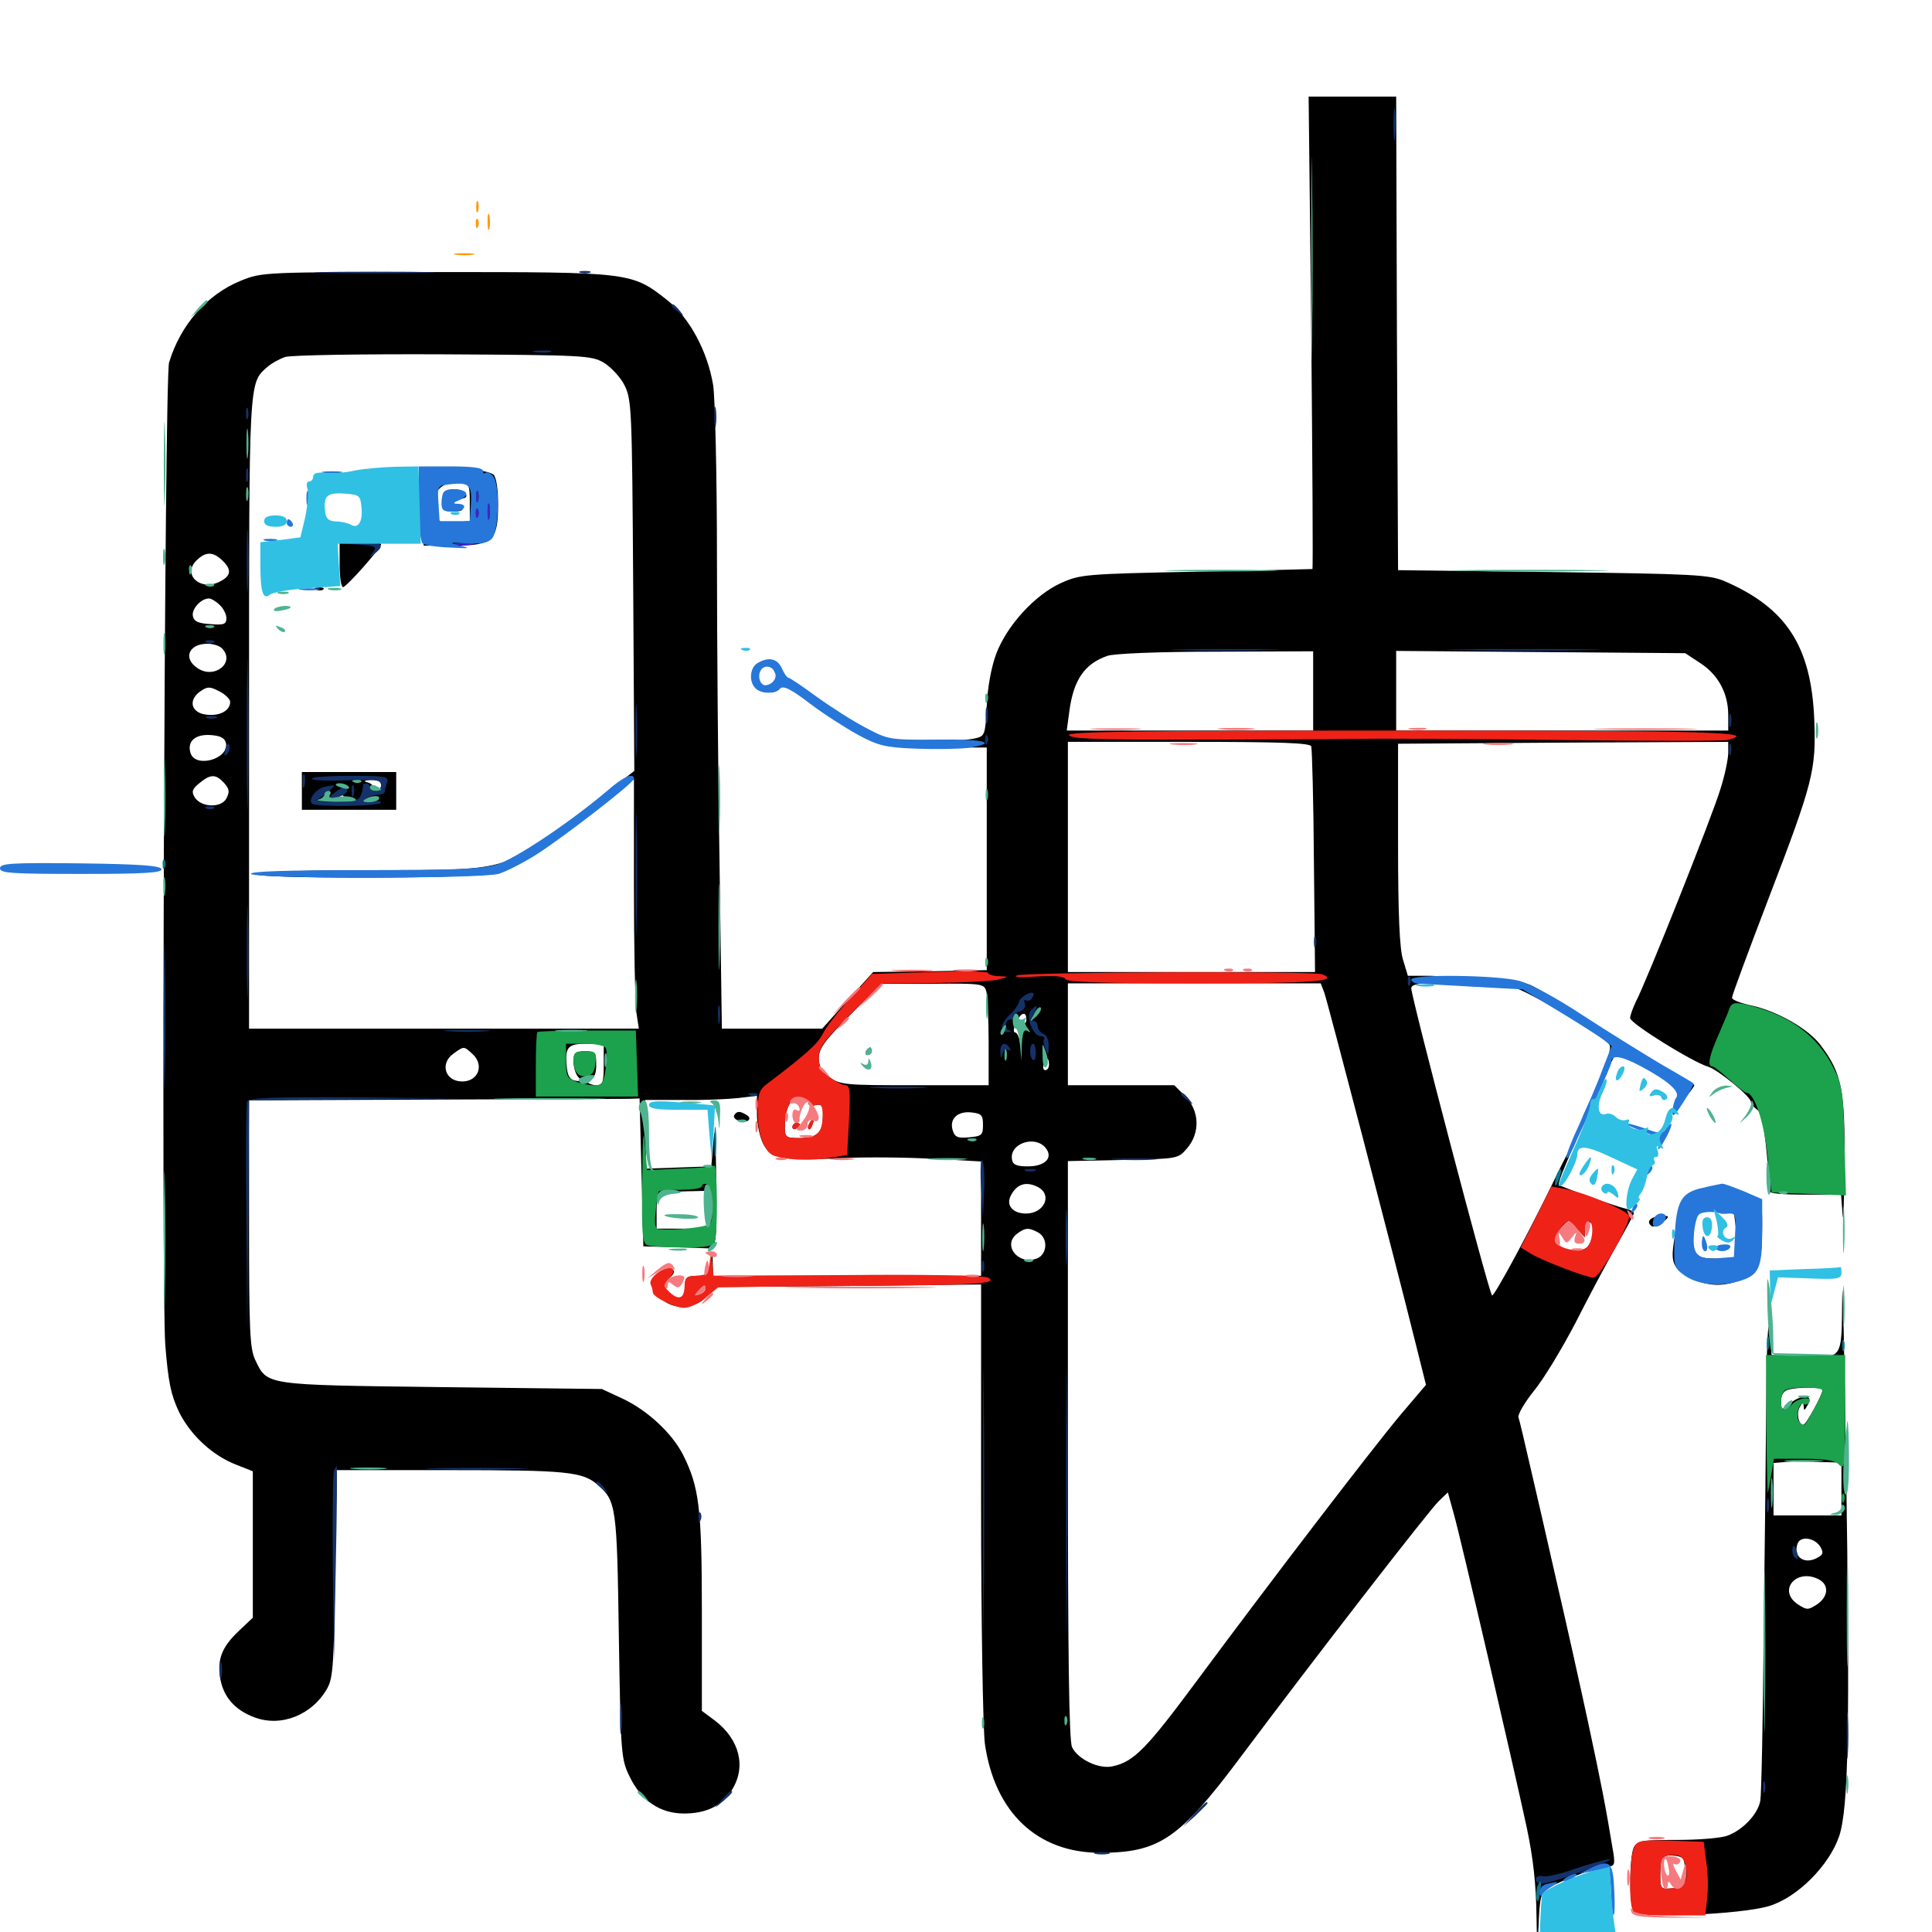 <svg xmlns="http://www.w3.org/2000/svg" viewBox="0 -1000 1000 1000">
	<path fill="#000000" d="M678.711 -827.93C679.297 -760.742 679.688 -705.664 679.297 -705.469C678.906 -705.469 651.953 -704.688 619.141 -704.102C561.914 -702.93 559.18 -702.734 549.219 -698.242C535.742 -692.188 521.094 -676.172 515.625 -661.523C513.086 -654.688 511.133 -644.141 510.742 -634.57C509.961 -619.336 509.766 -618.945 504.492 -617.773C501.562 -616.992 490.625 -616.406 480.469 -616.211C463.867 -616.016 460.742 -616.602 450.195 -621.68C443.75 -624.805 431.641 -632.227 423.242 -638.281C415.039 -644.336 407.617 -649.219 407.227 -649.219C401.172 -649.219 428.32 -628.516 447.266 -618.75C457.617 -613.281 459.18 -613.086 484.375 -613.086H510.742V-555.469V-497.852L481.445 -497.266L451.953 -496.875L438.672 -482.227L425.586 -467.578H399.609H373.633L372.461 -551.172C371.68 -597.07 371.094 -669.336 371.094 -711.719C371.094 -754.102 370.117 -794.141 369.141 -800.586C366.211 -818.164 357.031 -835.352 345.508 -844.531C326.953 -859.18 326.758 -859.18 225.586 -859.18C136.523 -859.18 135.742 -859.18 124.609 -854.688C107.227 -847.656 93.359 -831.836 87.5 -812.305C85.156 -804.102 83.398 -333.984 85.547 -303.906C87.109 -284.375 88.477 -278.125 92.578 -269.336C98.633 -257.031 110.156 -246.484 122.461 -241.797L130.859 -238.477V-200.586V-162.695L123.242 -155.469C114.648 -147.266 112.305 -140.82 114.062 -130.859C115.82 -121.484 121.68 -114.844 131.641 -111.133C145.508 -105.859 161.719 -112.305 169.531 -126.367C172.461 -131.836 172.852 -139.844 173.438 -185.742L174.023 -239.062H233.203C293.164 -239.062 301.562 -238.281 309.375 -231.445C318.945 -223.047 319.336 -220.508 320.312 -153.125C321.289 -91.406 321.484 -89.453 325.977 -80.273C332.031 -67.773 341.797 -61.328 354.102 -61.328C365.625 -61.328 374.023 -65.43 378.906 -73.633C386.328 -85.547 382.812 -99.609 370.117 -109.375L363.281 -114.453V-165.625C363.281 -219.531 361.914 -230.273 353.516 -247.07C347.656 -258.398 335.156 -269.922 322.461 -275.977L311.523 -281.055L228.516 -282.031C136.133 -283.203 138.477 -282.812 132.031 -296.289C129.297 -302.148 128.906 -311.719 128.906 -366.797V-430.469L223.633 -430.859C275.781 -431.055 321.289 -431.25 324.805 -431.25L331.055 -431.445L332.031 -393.164L333.008 -354.883L348.633 -354.492C357.031 -354.297 364.648 -353.906 365.234 -353.906C370.898 -353.516 371.094 -354.883 370.703 -389.062C370.508 -411.914 370.117 -418.945 369.336 -409.961L368.164 -396.289L351.367 -395.703L334.375 -395.117L334.18 -412.891L333.984 -430.664H352.93C363.477 -430.469 376.562 -431.055 382.031 -431.641L391.797 -432.812V-423.242C391.797 -418.164 393.359 -411.133 395.117 -407.812C399.023 -400.195 406.25 -399.023 436.523 -400.586C448.438 -401.172 469.141 -400.977 483.008 -400.195L507.812 -398.828V-369.141V-339.648H438.477H369.141L368.945 -345.508L368.75 -351.367L367.383 -345.508C366.406 -340.625 365.234 -339.648 360.352 -339.648C355.273 -339.453 354.492 -338.672 354.492 -334.18C354.297 -327.344 352.734 -326.172 347.852 -329.297C342.969 -332.227 342.578 -335.352 346.68 -338.672C351.758 -342.773 346.875 -345.312 341.211 -341.602C335.352 -337.891 336.133 -332.617 343.555 -326.758C350 -321.68 360.742 -322.852 366.016 -329.297L369.531 -333.789L438.672 -334.375L507.812 -335.156V-223.047C507.812 -159.961 508.789 -105.273 509.766 -97.461C514.844 -61.914 536.914 -41.016 569.336 -41.016C600 -41.016 610.352 -48.047 642.188 -90.625C679.297 -140.234 740.039 -218.75 744.922 -223.242L749.414 -227.539L752.539 -216.211C756.055 -203.906 782.617 -89.258 790.234 -54.102C793.555 -38.281 795.117 -25 795.312 -7.227C795.703 16.211 795.703 16.602 796.289 -1.172C796.875 -18.164 797.461 -20.312 801.367 -22.656C807.422 -26.562 827.734 -33.984 832.227 -33.984C835.547 -33.984 835.938 -34.961 835.156 -40.43C830.859 -66.406 828.906 -76.172 822.07 -108.203C817.773 -128.125 810.352 -161.523 805.469 -182.422C800.781 -203.32 794.531 -230.273 791.797 -241.992C789.062 -253.906 786.523 -264.844 785.938 -266.406C785.547 -267.969 789.258 -274.219 793.945 -280.078C798.828 -285.938 808.398 -301.758 815.43 -315.234C822.266 -328.711 831.836 -346.68 836.719 -355.273C841.602 -363.867 845.703 -371.289 845.703 -372.07C845.703 -372.852 843.75 -373.828 841.406 -374.414C836.133 -375.586 808.008 -385.742 806.836 -386.719C806.445 -387.109 808.008 -391.797 810.352 -397.07C817.773 -414.453 814.648 -410.352 804.883 -390.039C791.992 -363.281 773.242 -328.516 772.266 -329.492C770.508 -331.25 730.469 -483.789 730.469 -488.477C730.469 -490.234 733.594 -491.016 740.234 -491.016C745.703 -491.016 750 -491.992 750 -492.969C750 -494.141 745.117 -494.922 739.258 -494.922H728.711L726.172 -503.32C724.414 -509.18 723.633 -526.562 723.633 -563.281V-615.039L809.18 -615.625L894.531 -616.016V-610.352C894.531 -607.227 892.773 -598.633 890.43 -591.406C886.328 -577.734 852.148 -491.797 846.68 -481.445C845.117 -478.125 843.75 -474.414 843.75 -473.047C843.75 -470.312 876.172 -450.195 884.18 -447.852C889.258 -446.289 906.25 -432.422 906.25 -429.688C906.25 -428.711 907.617 -426.953 909.57 -425.586C912.305 -423.438 914.062 -412.695 916.016 -383.203C916.016 -382.227 924.414 -381.641 934.375 -381.641H952.93L953.711 -371.484C954.102 -365.82 954.492 -377.148 954.688 -396.68C955.078 -435.742 953.32 -444.531 942.383 -458.984C935.938 -467.578 919.922 -476.562 906.836 -479.492C901.172 -480.664 896.484 -482.422 896.484 -483.594C896.484 -484.766 904.883 -507.422 915.039 -533.984C938.672 -595.508 940.039 -601.367 939.062 -627.539C937.5 -665.625 924.609 -685.352 892.578 -699.219C884.57 -702.539 877.148 -702.93 803.711 -703.906L723.633 -704.883L723.047 -827.539L722.656 -950H700H677.344ZM312.5 -812.305C316.211 -809.961 321.094 -804.883 323.242 -800.586C326.953 -793.164 327.148 -788.281 327.734 -696.875L328.32 -600.977L308.203 -585.352C259.766 -547.852 265.82 -549.805 194.336 -549.609C159.961 -549.609 134.57 -548.828 132.812 -547.656C128.711 -545.117 240.234 -545.117 254.102 -547.656C265.625 -549.805 285.352 -562.109 312.695 -584.18L328.125 -596.68V-541.211C328.125 -510.742 328.711 -481.641 329.297 -476.562L330.664 -467.578H229.688H128.906V-630.664C128.906 -804.492 128.711 -801.562 138.281 -809.961C140.43 -811.914 144.727 -814.258 147.656 -815.234C150.781 -816.211 187.695 -816.797 229.492 -816.602C302.148 -816.211 306.055 -816.016 312.5 -812.305ZM115.43 -709.57C120.117 -704.883 119.531 -701.758 113.477 -698.828C103.711 -693.945 94.336 -702.539 101.562 -709.766C106.445 -714.648 110.352 -714.648 115.43 -709.57ZM113.672 -686.914C115.625 -685.156 117.188 -682.031 117.188 -680.078C117.188 -676.953 116.016 -676.367 108.984 -676.953C102.539 -677.344 100.391 -678.32 99.805 -681.25C99.219 -684.961 104.102 -690.234 108.203 -690.234C109.18 -690.234 111.719 -688.867 113.672 -686.914ZM114.844 -664.453C122.07 -657.227 111.133 -648.242 102.344 -654.102C94.531 -659.18 97.656 -666.797 107.422 -666.797C110.156 -666.797 113.477 -665.82 114.844 -664.453ZM679.688 -642.383V-621.875H616.016H552.148L553.516 -632.031C555.664 -648.047 561.328 -656.445 573.242 -660.547C576.758 -661.719 599.609 -662.695 629.492 -662.695L679.688 -662.891ZM880.273 -656.641C889.453 -650.586 894.531 -641.016 894.531 -629.883V-621.875H808.594H722.656V-642.383V-663.086L797.461 -662.5L872.266 -661.914ZM119.141 -636.719C119.141 -632.227 113.867 -629.297 107.031 -630.078C99.023 -630.859 97.07 -637.5 103.711 -642.188C107.422 -644.727 108.594 -644.727 113.477 -642.188C116.602 -640.625 119.141 -638.086 119.141 -636.719ZM116.992 -615.234C118.359 -607.031 101.172 -602.344 98.633 -610.156C96.68 -616.406 101.172 -620.117 109.18 -619.531C114.258 -619.141 116.406 -617.969 116.992 -615.234ZM678.711 -613.672C679.102 -612.305 679.883 -585.352 680.078 -553.906L680.664 -496.875H616.797H552.734V-556.445V-616.016H615.234C663.672 -616.016 678.125 -615.43 678.711 -613.672ZM116.016 -594.727C118.75 -591.602 118.945 -590.234 117.188 -586.719C114.453 -581.641 104.102 -582.031 100.781 -587.305C99.023 -590.234 99.414 -591.602 103.32 -594.727C108.984 -599.414 111.719 -599.414 116.016 -594.727ZM510.547 -486.719C511.133 -484.18 511.719 -472.266 511.719 -460.352V-438.281H473.438C437.891 -438.281 434.766 -438.477 429.492 -442.383C425.391 -445.312 423.828 -448.047 423.828 -452.344C423.828 -457.227 426.758 -461.328 440.039 -474.609L456.055 -490.82H482.617C508.789 -491.016 509.375 -490.82 510.547 -486.719ZM685.352 -486.523C686.914 -482.422 720.703 -352.93 733.203 -302.734L738.086 -283.203L724.805 -267.578C709.18 -248.828 658.203 -182.227 620.117 -130.859C593.359 -94.727 586.914 -88.086 575.781 -85.742C568.75 -84.18 557.812 -89.453 554.883 -95.703C553.32 -99.219 552.734 -142.383 552.734 -249.805V-399.023L581.25 -399.609C609.766 -400.195 609.766 -400.195 614.453 -405.664C621.289 -413.672 620.898 -425 613.477 -432.617L607.812 -438.281H580.273H552.734V-464.648V-491.016H618.164H683.594ZM531.25 -472.266C531.25 -470.703 530.469 -469.922 529.297 -470.508C528.125 -471.289 527.734 -468.555 528.125 -463.281C528.516 -458.594 528.32 -457.227 527.93 -460.352C527.539 -463.281 526.367 -465.625 525.391 -465.625C524.414 -465.625 524.609 -467.773 525.781 -470.508C528.32 -475.977 531.25 -476.953 531.25 -472.266ZM312.5 -449.023C312.5 -439.648 311.914 -438.281 308.789 -438.281C306.641 -438.281 304.297 -439.258 303.711 -440.234C303.125 -441.406 303.906 -442.188 305.469 -442.188C307.812 -442.188 308.594 -444.141 308.594 -449.023C308.594 -455.273 308.203 -455.859 302.734 -455.859C297.656 -455.859 296.875 -455.078 296.875 -450.391C296.875 -447.461 298.047 -443.75 299.414 -442.383C301.367 -440.43 300.977 -440.039 297.852 -440.625C295.117 -441.016 293.75 -442.969 293.359 -447.852C292.383 -458.008 293.75 -459.766 303.711 -459.766H312.5ZM244.531 -454.492C250.781 -448.828 247.656 -440.234 239.258 -440.234C230.273 -440.234 227.539 -449.609 234.766 -454.688C240.234 -458.594 240.039 -458.594 244.531 -454.492ZM542.969 -449.023C542.969 -447.461 542.188 -446.094 541.016 -446.094C540.039 -446.094 539.648 -447.461 540.234 -449.023C541.016 -450.586 541.797 -451.953 542.188 -451.953C542.578 -451.953 542.969 -450.586 542.969 -449.023ZM418.555 -429.102C418.359 -427.93 419.727 -427.344 421.875 -427.93C425.781 -428.906 426.562 -427.344 425.781 -419.727C425.195 -413.281 421.875 -410.938 413.867 -410.938C406.836 -410.938 406.25 -411.328 406.25 -416.602C406.25 -426.562 409.57 -432.812 414.648 -432.031C416.992 -431.641 418.75 -430.273 418.555 -429.102ZM508.789 -417.773C508.789 -412.5 508.203 -411.914 501.562 -411.328C495.703 -410.742 494.141 -411.523 493.164 -414.844C491.211 -420.703 495.508 -425 502.734 -424.219C508.008 -423.633 508.789 -422.852 508.789 -417.773ZM541.211 -405.859C545.312 -400.781 541.016 -396.289 532.031 -396.289C526.367 -396.289 524.219 -397.07 523.828 -399.805C522.266 -408.008 535.547 -412.695 541.211 -405.859ZM537.305 -385.547C544.922 -381.445 540.43 -371.875 531.055 -371.875C524.219 -371.875 520.508 -376.172 523.242 -381.25C526.367 -387.305 531.25 -388.672 537.305 -385.547ZM365.625 -373.828L366.211 -364.062H353.125H339.844V-372.656C339.844 -382.422 340.625 -383.008 355.859 -383.398L364.844 -383.594ZM816.602 -363.672L820.312 -359.57V-363.867C820.312 -366.602 821.289 -367.969 822.852 -367.383C825.586 -366.602 825 -358.594 821.875 -354.883C818.164 -350.391 804.688 -353.32 804.688 -358.594C804.688 -360.742 810.352 -367.969 812.109 -367.969C812.695 -367.969 814.648 -366.016 816.602 -363.672ZM537.305 -362.109C542.578 -359.18 542.188 -350.781 536.719 -348.633C526.953 -344.922 518.555 -355.664 526.562 -361.523C530.859 -364.648 532.422 -364.648 537.305 -362.109ZM365.234 -332.812C365.234 -331.836 363.281 -329.883 360.938 -328.711C356.445 -326.367 356.445 -326.367 360.156 -330.664C364.258 -335.156 365.234 -335.742 365.234 -332.812ZM227.148 -757.031L216.797 -756.445V-749.023C216.797 -744.922 217.383 -736.133 217.969 -729.492L219.336 -717.578H234.57C255.078 -717.578 257.812 -720.117 257.812 -738.867C257.812 -747.266 256.836 -752.93 255.469 -754.297C252.344 -756.641 240.625 -757.812 227.148 -757.031ZM243.164 -740.039V-730.273L235.156 -729.688C227.93 -729.102 226.953 -729.688 225.781 -733.984C223.047 -745.117 227.344 -750.781 238.281 -750.195C242.773 -749.805 243.164 -749.023 243.164 -740.039ZM230.469 -742.969C229.102 -740.234 229.102 -739.062 230.469 -739.062C231.445 -739.062 232.422 -739.844 232.422 -740.82C232.422 -741.797 233.984 -742.383 235.938 -741.992C240.625 -741.211 243.164 -743.164 240.039 -745.117C235.742 -747.852 232.617 -747.07 230.469 -742.969ZM233.398 -737.109C229.883 -735.547 230.078 -735.352 234.961 -735.352C238.086 -735.156 240.039 -735.938 239.258 -737.109C238.672 -738.281 237.891 -739.062 237.695 -738.867C237.5 -738.867 235.547 -738.086 233.398 -737.109ZM175.781 -707.812C175.781 -701.367 176.562 -696.094 177.539 -696.094C179.297 -696.094 197.266 -716.406 197.266 -718.359C197.266 -718.945 192.383 -719.531 186.523 -719.531H175.781ZM163.672 -694.727C162.109 -695.312 162.695 -695.898 164.844 -695.898C166.992 -696.094 168.164 -695.508 167.383 -694.922C166.797 -694.336 165.039 -694.141 163.672 -694.727ZM156.25 -590.625V-580.859H180.664H205.078V-590.625V-600.391H180.664H156.25ZM182.812 -594.922C183.398 -595.703 179.492 -596.484 174.023 -596.484C168.75 -596.484 163.867 -595.703 163.086 -594.727C162.5 -593.555 166.211 -592.969 171.875 -592.969C177.344 -593.164 182.227 -593.945 182.812 -594.922ZM197.266 -593.555C197.266 -591.992 196.484 -590.625 195.312 -590.625C194.336 -590.625 193.359 -591.406 193.359 -592.383C193.359 -593.359 191.797 -594.727 190.039 -595.117C187.891 -595.703 188.672 -596.094 191.992 -596.289C195.508 -596.484 197.266 -595.508 197.266 -593.555ZM178.516 -587.109C179.102 -586.133 178.32 -585.352 176.758 -585.352C175.195 -585.352 174.414 -586.133 175 -587.109C175.586 -587.891 176.367 -588.672 176.758 -588.672C177.148 -588.672 177.93 -587.891 178.516 -587.109ZM448.242 -455.859C447.656 -454.883 448.047 -453.906 449.023 -453.906C450.195 -453.906 451.172 -454.883 451.172 -455.859C451.172 -457.031 450.781 -457.812 450.391 -457.812C449.805 -457.812 448.828 -457.031 448.242 -455.859ZM418.945 -418.555C418.164 -417.383 417.969 -416.211 418.555 -415.625C418.945 -415.039 419.922 -416.016 420.508 -417.773C421.875 -421.094 420.703 -421.68 418.945 -418.555ZM410.156 -416.602C410.156 -417.773 411.133 -418.75 412.109 -418.75C413.281 -418.75 414.062 -418.359 414.062 -417.969C414.062 -417.383 413.281 -416.406 412.109 -415.82C411.133 -415.234 410.156 -415.625 410.156 -416.602ZM400.977 -652.148C402.344 -649.609 403.711 -648.242 403.906 -649.414C404.883 -652.148 402.734 -657.031 400.586 -657.031C399.609 -657.031 399.805 -654.883 400.977 -652.148ZM398.438 -643.359C393.945 -641.992 393.945 -641.797 397.852 -641.602C400.195 -641.406 402.734 -642.383 403.32 -643.359C403.906 -644.531 404.297 -645.312 403.906 -645.117C403.516 -644.922 401.172 -644.141 398.438 -643.359ZM775.391 -491.992C775.391 -491.602 778.906 -490.234 783.203 -489.062C791.797 -486.719 831.836 -462.695 833.203 -458.984C833.789 -457.617 832.617 -453.32 831.055 -449.219C826.758 -439.258 828.516 -438.086 833.008 -448.047C834.961 -452.344 836.914 -455.859 837.305 -455.859C837.695 -455.859 840.234 -454.492 842.969 -452.734C845.703 -450.977 849.805 -449.219 852.148 -449.023C854.492 -448.633 860.547 -446.094 865.625 -443.164C874.805 -438.086 875 -438.086 871.875 -432.812L868.75 -427.539L872.852 -432.422C875 -435.156 876.953 -437.695 876.953 -438.281C876.953 -438.867 871.484 -442.188 864.648 -445.898C858.008 -449.609 840.43 -460.352 825.586 -469.922C810.742 -479.492 795.703 -488.672 791.992 -490.234C785.547 -492.773 775.391 -493.945 775.391 -491.992ZM822.656 -429.492C816.797 -417.383 817.383 -415.625 823.438 -427.148C826.172 -432.422 828.125 -437.109 827.734 -437.5C827.148 -437.891 825 -434.18 822.656 -429.492ZM380.078 -422.852C378.711 -420.703 384.375 -418.359 387.109 -419.922C388.281 -420.703 388.086 -421.875 386.523 -422.852C383.008 -425 381.445 -425 380.078 -422.852ZM876.562 -383.398C871.094 -381.25 869.141 -378.32 867.969 -368.945C867.578 -365.82 866.797 -359.766 866.211 -355.859C864.844 -346.094 866.406 -342.969 875.195 -338.672C884.18 -333.984 891.992 -333.789 902.148 -337.891C910.547 -341.211 912.109 -345.312 912.109 -366.602C912.109 -377.148 911.719 -377.93 905.859 -381.641C898.828 -385.938 885.547 -386.523 876.562 -383.398ZM898.828 -361.914C899.414 -356.25 899.609 -350.781 899.219 -350C897.852 -347.852 880.469 -348.047 877.148 -350.195C875.195 -351.562 874.805 -354.297 875.977 -361.328C876.758 -366.602 877.734 -371.68 878.32 -372.461C878.906 -373.438 883.398 -373.633 888.281 -373.242L897.461 -372.461ZM858.008 -370.312C853.516 -369.727 852.148 -367.188 855.078 -365.234C856.641 -364.453 864.648 -369.531 863.086 -370.508C862.695 -370.703 860.352 -370.703 858.008 -370.312ZM953.516 -328.516C953.125 -295.117 954.492 -297.07 930.664 -298.047L916.992 -298.633L915.82 -311.328C915.234 -318.555 914.453 -304.688 914.258 -280.078C914.062 -255.859 913.477 -199.609 912.891 -155.078C912.5 -110.547 911.719 -71.289 911.133 -67.969C909.961 -61.133 902.148 -52.734 893.945 -49.805C890.82 -48.633 879.297 -47.656 868.164 -47.656C850 -47.656 847.656 -47.266 845.703 -43.945C843.359 -39.258 843.164 -14.453 845.508 -10.742C848.047 -6.836 901.172 -8.984 915.82 -13.477C930.469 -17.969 946.875 -34.57 951.953 -49.609C956.836 -64.258 957.617 -106.445 955.469 -245.898C954.492 -307.227 953.711 -344.336 953.516 -328.516ZM943.359 -280.664C943.359 -278.125 934.766 -262.5 933.398 -262.5C930.859 -262.5 929.688 -268.75 931.641 -271.875C933.203 -274.609 933.398 -274.609 933.594 -272.266C933.594 -269.727 933.984 -269.727 935.352 -272.266C939.453 -278.516 932.422 -278.906 925.391 -272.656C922.07 -269.922 921.875 -270.117 921.875 -274.805C921.875 -277.93 923.242 -280.078 925.391 -280.664C931.055 -282.227 943.359 -282.031 943.359 -280.664ZM945.898 -243.164L953.125 -242.969V-229.297V-215.625H935.547H917.969V-229.102V-242.773L925.391 -243.359C929.297 -243.75 933.984 -243.75 935.547 -243.555C937.109 -243.359 941.797 -243.164 945.898 -243.164ZM942.188 -199.414C943.75 -196.68 943.75 -195.508 941.406 -194.141C934.375 -189.648 927.734 -193.945 930.469 -201.172C932.031 -205.078 939.258 -204.102 942.188 -199.414ZM941.602 -182.422C946.875 -179.492 946.289 -173.438 940.43 -169.531C935.938 -166.602 935.156 -166.602 930.664 -169.531C919.727 -176.758 929.883 -188.672 941.602 -182.422ZM872.07 -31.055C872.07 -23.633 871.68 -23.242 865.82 -22.656C859.57 -22.07 859.375 -22.266 859.375 -29.688C859.375 -38.672 860.547 -40.234 867.188 -39.453C871.484 -38.867 872.07 -37.891 872.07 -31.055Z"/>
	<path fill="#ff9906" d="M247.461 -890.625C247.852 -891.797 247.852 -894.141 247.461 -895.508C246.875 -896.68 246.484 -895.703 246.484 -892.969C246.484 -890.234 246.875 -889.258 247.461 -890.625ZM253.32 -881.836C253.711 -883.594 253.711 -886.719 253.32 -888.672C252.734 -890.43 252.344 -888.867 252.344 -885.156C252.344 -881.445 252.734 -879.883 253.32 -881.836ZM246.289 -883.984C246.289 -881.836 246.875 -881.25 247.461 -882.812C248.047 -884.18 247.852 -885.938 247.266 -886.523C246.68 -887.305 246.094 -886.133 246.289 -883.984ZM235.938 -868.164C233.398 -868.555 235.352 -868.945 240.234 -868.945C245.117 -868.945 247.07 -868.555 244.727 -868.164C242.188 -867.773 238.281 -867.773 235.938 -868.164Z"/>
	<path fill="#ef2218" d="M553.32 -619.531C553.906 -617.578 568.359 -616.992 617.383 -617.188C652.148 -617.188 689.844 -617.383 701.172 -617.578C712.5 -617.773 759.57 -617.578 805.664 -616.992C851.953 -616.406 891.602 -616.406 894.141 -616.992C911.133 -621.094 886.523 -621.875 725.391 -621.875C587.891 -621.875 552.539 -621.289 553.32 -619.531ZM481.055 -496.875L451.367 -495.898L440.234 -483.398C433.984 -476.758 427.539 -468.359 425.977 -465.039C423.242 -459.766 417.773 -454.688 396.875 -438.867C392.969 -435.938 392.188 -433.398 392.188 -424.414C392.188 -418.164 393.359 -411.133 395.312 -407.617C398.047 -402.148 399.609 -401.367 408.594 -400.195C414.258 -399.414 423.438 -399.609 428.711 -400.586L438.477 -402.148L439.453 -420.312C440.234 -434.57 439.844 -438.281 437.891 -438.281C436.328 -438.281 432.617 -440.039 429.492 -442.383C425.195 -445.312 423.828 -447.852 423.828 -452.539C423.828 -457.812 426.562 -461.523 440.234 -475L456.641 -491.016L483.594 -491.211C498.633 -491.406 513.477 -492.188 516.602 -492.969C522.461 -494.531 522.461 -494.531 517.188 -494.727C514.453 -494.727 511.719 -495.508 511.328 -496.484C511.133 -497.266 497.461 -497.461 481.055 -496.875ZM418.555 -429.102C418.359 -427.93 419.727 -427.344 421.875 -427.93C425.195 -428.906 425.781 -427.93 425.781 -422.266C425.781 -413.672 422.852 -410.938 413.672 -410.938C406.836 -410.938 406.25 -411.328 406.25 -416.602C406.25 -426.562 409.57 -432.812 414.648 -432.031C416.992 -431.641 418.75 -430.273 418.555 -429.102ZM418.945 -418.555C418.164 -417.383 417.969 -416.211 418.555 -415.625C418.945 -415.039 419.922 -416.016 420.508 -417.773C421.875 -421.094 420.703 -421.68 418.945 -418.555ZM410.156 -416.602C410.156 -417.773 411.133 -418.75 412.109 -418.75C413.281 -418.75 414.062 -418.359 414.062 -417.969C414.062 -417.383 413.281 -416.406 412.109 -415.82C411.133 -415.234 410.156 -415.625 410.156 -416.602ZM526.367 -495.117C524.219 -494.141 528.516 -493.945 536.328 -494.531C545.508 -495.117 550.781 -494.727 551.562 -493.164C552.539 -491.602 572.266 -491.016 619.141 -491.016C678.906 -491.016 693.75 -491.992 684.375 -495.703C679.883 -497.461 530.859 -496.875 526.367 -495.117ZM795.117 -370.117L787.109 -354.297L791.602 -351.562C796.68 -348.047 821.289 -338.672 824.805 -338.672C828.125 -338.672 844.336 -367.383 843.164 -370.703C841.992 -373.633 820.703 -382.617 810.156 -384.57L802.93 -385.938ZM816.602 -363.672L820.312 -359.57V-363.672C820.312 -366.016 821.289 -367.969 822.266 -367.969C825.195 -367.969 824.609 -357.031 821.289 -354.297C817.773 -351.367 806.836 -353.516 805.273 -357.422C804.297 -359.961 809.57 -367.969 812.109 -367.969C812.695 -367.969 814.648 -366.016 816.602 -363.672ZM367.188 -345.508C366.406 -340.43 365.43 -339.648 360.352 -339.648C355.273 -339.453 354.492 -338.867 354.297 -333.789C354.102 -327.539 350.977 -326.758 345.898 -331.836C343.359 -334.375 343.555 -335.156 346.484 -338.477C351.172 -343.555 347.266 -345.703 340.82 -341.406C337.891 -339.453 336.133 -336.914 336.719 -335.352C337.5 -333.789 337.891 -331.836 337.891 -331.055C337.891 -328.711 349.219 -323.047 354.102 -323.047C356.836 -323.047 361.914 -325.391 365.43 -328.516L371.875 -333.789L438.281 -334.375C506.25 -334.766 516.797 -335.547 511.523 -338.672C509.961 -339.844 478.125 -340.43 439.062 -340.039L369.336 -339.648L368.75 -345.508L367.969 -351.367ZM365.234 -333.008C365.234 -332.031 363.867 -330.664 362.109 -330.078C359.375 -329.102 359.18 -329.297 361.328 -331.836C364.062 -335.156 365.234 -335.547 365.234 -333.008ZM845.898 -43.945C843.555 -39.844 842.969 -16.797 844.922 -11.719C845.898 -9.18 849.609 -8.594 864.258 -8.594H882.617L883.594 -16.992C884.18 -21.484 884.18 -30.078 883.203 -35.938L881.836 -46.68L864.844 -47.266C849.609 -47.656 847.656 -47.461 845.898 -43.945ZM872.266 -35.156C874.219 -26.758 872.461 -23.242 865.625 -22.656C859.57 -22.07 859.375 -22.266 859.375 -29.688C859.375 -38.477 860.352 -39.844 866.406 -39.844C869.727 -39.844 871.289 -38.477 872.266 -35.156Z"/>
	<path fill="#1ca14c" d="M895.117 -477.93C894.531 -475.977 891.797 -469.727 889.258 -463.867C884.57 -453.125 883.594 -448.047 886.328 -448.047C887.109 -448.047 891.016 -444.922 895.117 -441.211C899.219 -437.5 903.125 -434.375 903.906 -434.375C908.008 -434.375 912.891 -419.922 914.844 -402.148L916.992 -382.812L936.133 -382.031L955.469 -381.25L954.688 -409.18C954.102 -433.984 953.516 -438.477 949.219 -446.875C940.625 -464.453 925.586 -475.195 902.734 -480.273C897.656 -481.25 896.289 -480.859 895.117 -477.93ZM278.125 -465.82C277.734 -465.43 277.344 -457.617 277.344 -448.633V-432.422H303.711H330.273L329.688 -449.609L329.102 -466.602H304.102C290.234 -466.602 278.711 -466.211 278.125 -465.82ZM313.477 -457.617C314.258 -456.445 314.258 -451.758 313.477 -446.875C312.5 -439.453 311.523 -438.281 307.617 -438.281C305.078 -438.281 300.781 -439.062 298.047 -440.234C293.555 -441.797 292.969 -443.164 292.969 -450.977V-459.766H302.539C308.008 -459.766 312.891 -458.789 313.477 -457.617ZM296.875 -451.562C296.875 -445.312 299.219 -442.383 303.711 -442.969C306.445 -443.359 307.812 -445.312 308.203 -449.609C308.789 -455.469 308.398 -455.859 302.93 -455.859C297.852 -455.859 296.875 -455.078 296.875 -451.562ZM332.422 -389.258C332.031 -361.133 332.422 -356.445 335.156 -355.469C336.914 -354.883 345.117 -354.297 353.516 -354.297C365.625 -354.297 368.945 -354.883 369.922 -357.422C371.68 -361.914 371.289 -397.656 369.727 -396.68C368.75 -396.094 360.742 -395.312 351.562 -395.117L334.961 -394.336L333.789 -408.008C333.008 -417.383 332.617 -411.523 332.422 -389.258ZM368.75 -377.539C368.945 -372.852 368.555 -367.969 367.773 -366.797C366.406 -364.844 348.633 -362.891 340.625 -363.867C339.062 -364.062 338.672 -367.188 339.453 -373.438C339.844 -378.516 340.625 -383.008 341.016 -383.398C341.406 -383.789 346.484 -384.18 352.539 -384.18C358.398 -384.18 363.281 -384.961 363.281 -385.938C363.281 -386.914 364.453 -387.5 365.82 -387.109C366.992 -386.523 368.359 -382.422 368.75 -377.539ZM914.258 -261.523C914.453 -241.211 914.844 -225.781 915.039 -227.344C915.43 -228.906 916.211 -233.594 916.992 -237.695L918.164 -244.922H933.594C944.922 -244.922 949.805 -244.141 951.953 -241.797C954.883 -239.062 955.078 -241.406 955.078 -268.75V-298.633H934.57H914.062ZM943.359 -280.273C943.359 -278.711 936.523 -265.82 934.18 -262.695C933.789 -262.109 932.617 -262.695 931.445 -263.867C929.102 -266.211 931.055 -274.805 933.594 -273.242C934.57 -272.656 935.742 -273.047 936.523 -274.219C938.477 -277.344 930.469 -276.562 927.734 -273.242C926.367 -271.68 924.609 -270.312 923.633 -270.312C920.898 -270.312 921.484 -279.688 924.414 -280.664C928.711 -282.422 943.359 -282.031 943.359 -280.273ZM953.32 -224.219C953.32 -222.07 953.906 -221.484 954.492 -223.047C955.078 -224.414 954.883 -226.172 954.297 -226.758C953.711 -227.539 953.125 -226.367 953.32 -224.219Z"/>
	<path fill="#143269" d="M721.289 -935.352C721.289 -927.93 721.68 -925 722.07 -929.102C722.461 -933.008 722.461 -939.258 722.07 -942.773C721.68 -946.094 721.289 -942.969 721.289 -935.352ZM168.359 -858.789C154.688 -858.984 166.406 -859.375 194.336 -859.375C222.266 -859.375 233.398 -858.984 219.141 -858.789C204.883 -858.398 182.031 -858.398 168.359 -858.789ZM300.391 -858.789C299.023 -859.375 300 -859.766 302.734 -859.766C305.469 -859.766 306.445 -859.375 305.273 -858.789C303.906 -858.398 301.562 -858.398 300.391 -858.789ZM347.656 -841.797C347.656 -841.406 349.219 -839.844 351.172 -838.477C354.102 -835.938 354.297 -836.133 351.758 -839.258C349.219 -842.383 347.656 -843.359 347.656 -841.797ZM276.953 -817.773C274.414 -818.164 275.977 -818.555 280.273 -818.555C284.57 -818.75 286.523 -818.359 284.766 -817.773C282.812 -817.383 279.297 -817.383 276.953 -817.773ZM369.727 -783.984C369.727 -779.102 370.117 -777.148 370.508 -779.688C370.898 -782.031 370.898 -785.938 370.508 -788.477C370.117 -790.82 369.727 -788.867 369.727 -783.984ZM127.344 -785.938C127.344 -783.203 127.734 -782.227 128.32 -783.594C128.711 -784.766 128.711 -787.109 128.32 -788.477C127.734 -789.648 127.344 -788.672 127.344 -785.938ZM127.344 -753.711C127.344 -750.586 127.734 -749.414 128.32 -751.367C128.711 -753.125 128.711 -755.859 128.32 -757.227C127.734 -758.398 127.344 -757.031 127.344 -753.711ZM127.734 -709.766C127.734 -695.312 127.93 -689.258 128.32 -696.68C128.711 -703.906 128.711 -715.625 128.32 -723.047C127.93 -730.273 127.734 -724.219 127.734 -709.766ZM185.156 -718.164C194.727 -717.383 195.312 -716.992 192.969 -714.062C190.625 -711.133 190.82 -710.938 193.945 -713.477C199.805 -717.969 197.656 -719.531 186.133 -719.141L174.805 -718.75ZM127.734 -619.922C127.734 -584.961 128.125 -570.703 128.32 -588.281C128.711 -605.664 128.711 -634.18 128.32 -651.758C128.125 -669.141 127.734 -654.883 127.734 -619.922ZM107.031 -667.383C105.469 -667.969 106.055 -668.555 108.203 -668.555C110.352 -668.75 111.523 -668.164 110.742 -667.578C110.156 -666.992 108.398 -666.797 107.031 -667.383ZM611.914 -663.477C599.219 -663.672 609.18 -664.062 633.789 -664.062C658.594 -664.062 668.945 -663.672 656.836 -663.477C644.727 -663.086 624.609 -663.086 611.914 -663.477ZM756.445 -663.477C738.477 -663.672 752.734 -664.062 788.086 -664.062C823.633 -664.062 838.281 -663.672 820.898 -663.477C803.516 -663.086 774.609 -663.086 756.445 -663.477ZM328.906 -621.875C328.906 -609.57 329.102 -604.492 329.492 -610.742C329.883 -616.797 329.883 -626.953 329.492 -633.203C329.102 -639.258 328.906 -634.18 328.906 -621.875ZM510.156 -629.688C510.156 -625.977 510.547 -624.414 511.133 -626.367C511.523 -628.125 511.523 -631.25 511.133 -633.203C510.547 -634.961 510.156 -633.398 510.156 -629.688ZM894.922 -626.758C894.922 -623.633 895.312 -622.461 895.898 -624.414C896.289 -626.172 896.289 -628.906 895.898 -630.273C895.312 -631.445 894.922 -630.078 894.922 -626.758ZM107.031 -628.32C105.664 -628.906 106.641 -629.297 109.375 -629.297C112.109 -629.297 113.086 -628.906 111.914 -628.32C110.547 -627.93 108.203 -627.93 107.031 -628.32ZM509.961 -616.797C509.961 -614.648 510.547 -614.062 511.133 -615.625C511.719 -616.992 511.523 -618.75 510.938 -619.336C510.352 -620.117 509.766 -618.945 509.961 -616.797ZM116.602 -612.305C115.82 -608.984 116.016 -608.203 117.578 -609.766C118.555 -610.742 119.141 -612.891 118.75 -614.258C118.164 -615.82 117.383 -614.844 116.602 -612.305ZM894.922 -612.109C894.922 -609.375 895.312 -608.398 895.898 -609.766C896.289 -610.938 896.289 -613.281 895.898 -614.648C895.312 -615.82 894.922 -614.844 894.922 -612.109ZM156.641 -595.508C156.641 -592.383 157.031 -591.211 157.617 -593.164C158.008 -594.922 158.008 -597.656 157.617 -599.023C157.031 -600.195 156.641 -598.828 156.641 -595.508ZM161.523 -597.07C160.938 -596.094 168.75 -595.703 178.906 -596.094C194.531 -596.68 197.266 -596.289 197.266 -593.75C197.266 -591.992 195.898 -590.625 194.336 -590.625C192.773 -590.625 191.406 -591.602 191.406 -592.578C191.406 -593.75 190.625 -594.531 189.453 -594.531C188.477 -594.531 187.695 -593.945 187.891 -593.164C187.891 -592.188 187.5 -590.039 186.719 -588.281C185.352 -585.352 182.812 -584.766 173.047 -584.961C166.602 -584.961 162.5 -585.547 164.062 -586.133C165.625 -586.719 168.359 -588.867 170.508 -590.625C173.828 -593.945 173.828 -593.945 168.945 -592.969C163.867 -592.188 159.18 -586.328 161.523 -583.984C163.477 -582.227 197.266 -582.617 197.266 -584.57C197.266 -585.352 194.922 -585.742 191.992 -585.352C187.695 -584.57 187.109 -584.961 189.453 -586.523C191.016 -587.695 193.945 -588.672 195.898 -588.672C197.656 -588.672 199.219 -589.453 199.219 -590.43C199.219 -591.406 199.805 -593.555 200.391 -595.312C201.367 -598.047 199.023 -598.438 182.031 -598.438C171.094 -598.438 161.914 -597.852 161.523 -597.07ZM328.906 -547.656C328.906 -519.141 329.297 -507.617 329.492 -521.875C329.883 -535.938 329.883 -559.375 329.492 -573.633C329.297 -587.695 328.906 -576.172 328.906 -547.656ZM182.031 -590.625C182.031 -587.891 182.422 -586.914 183.008 -588.281C183.398 -589.453 183.398 -591.797 183.008 -593.164C182.422 -594.336 182.031 -593.359 182.031 -590.625ZM173.047 -589.648C170.898 -588.086 170.117 -586.719 171.289 -586.719C175 -586.719 179.688 -589.062 179.688 -590.82C179.688 -593.359 177.344 -592.969 173.047 -589.648ZM107.031 -581.445C105.469 -582.031 106.055 -582.617 108.203 -582.617C110.352 -582.812 111.523 -582.227 110.742 -581.641C110.156 -581.055 108.398 -580.859 107.031 -581.445ZM127.734 -507.617C127.734 -486.133 128.125 -477.148 128.32 -487.5C128.711 -497.852 128.711 -515.43 128.32 -526.562C128.125 -537.695 127.734 -529.102 127.734 -507.617ZM84.766 -474.414C84.766 -441.211 85.156 -427.148 85.352 -443.555C85.742 -459.766 85.742 -487.109 85.352 -504.102C85.156 -521.094 84.766 -507.812 84.766 -474.414ZM680.078 -512.5C680.078 -509.766 680.469 -508.789 681.055 -510.156C681.445 -511.328 681.445 -513.672 681.055 -515.039C680.469 -516.211 680.078 -515.234 680.078 -512.5ZM728.711 -491.797C728.711 -489.648 729.297 -489.062 729.883 -490.625C730.469 -491.992 730.273 -493.75 729.688 -494.336C729.102 -495.117 728.516 -493.945 728.711 -491.797ZM530.664 -484.961C528.906 -483.789 527.344 -482.227 527.344 -481.25C527.344 -480.273 525.195 -477.148 522.266 -474.414C517.578 -469.727 517.383 -465.43 522.07 -465.82C523.828 -465.82 523.828 -466.211 522.07 -466.797C520.703 -467.383 520.312 -469.141 520.898 -470.703C521.484 -472.07 522.852 -472.852 524.023 -472.07C525 -471.484 525.391 -471.875 524.609 -473.047C524.023 -474.219 525.195 -475.781 527.539 -476.367C530.078 -477.148 531.055 -478.711 530.469 -480.469C529.883 -482.031 530.078 -482.812 531.055 -482.227C532.031 -481.641 533.594 -482.227 534.18 -483.398C536.133 -486.328 534.57 -487.109 530.664 -484.961ZM371.68 -474.414C371.68 -470.117 372.07 -468.555 372.461 -471.094C372.852 -473.438 372.852 -476.953 372.461 -478.906C371.875 -480.664 371.484 -478.711 371.68 -474.414ZM533.398 -476.758C530.859 -473.438 534.766 -463.672 538.672 -463.672C540.039 -463.672 540.82 -463.086 540.43 -462.305C539.844 -461.328 540.234 -458.984 541.211 -456.836C542.578 -453.516 542.773 -453.711 542.773 -458.398C542.969 -461.523 541.797 -464.258 540.039 -464.844C538.477 -465.625 537.109 -467.188 537.109 -468.75C537.109 -470.312 536.133 -471.484 535.156 -471.484C533.789 -471.484 533.789 -472.656 535.156 -475.391C537.5 -479.883 536.719 -480.469 533.398 -476.758ZM232.031 -466.211C226.367 -466.602 230.469 -466.797 241.211 -466.797C251.953 -466.797 256.641 -466.602 251.562 -466.211C246.484 -465.82 237.695 -465.82 232.031 -466.211ZM517.773 -455.469C517.969 -451.953 518.164 -451.758 518.945 -454.492C519.336 -456.25 520.703 -457.227 521.875 -456.641C523.242 -455.859 523.438 -456.25 522.656 -457.422C520.312 -461.328 517.578 -459.961 517.773 -455.469ZM533.203 -456.055C533.203 -453.906 533.789 -451.758 534.766 -451.367C535.547 -450.781 536.133 -452.539 536.133 -455.078C536.133 -457.617 535.547 -459.766 534.766 -459.766C533.789 -459.766 533.203 -458.008 533.203 -456.055ZM452.734 -436.914C445.898 -437.305 451.367 -437.5 464.844 -437.5C478.32 -437.5 483.789 -437.305 477.148 -436.914C470.312 -436.523 459.375 -436.523 452.734 -436.914ZM388.281 -433.008C386.719 -433.594 387.305 -434.18 389.453 -434.18C391.602 -434.375 392.773 -433.789 391.992 -433.203C391.406 -432.617 389.648 -432.422 388.281 -433.008ZM611.328 -433.594C611.328 -433.203 612.891 -431.641 614.844 -430.273C617.773 -427.734 617.969 -427.93 615.43 -431.055C612.891 -434.18 611.328 -435.156 611.328 -433.594ZM127.93 -429.883C127.344 -428.516 127.148 -401.172 127.539 -368.945L127.93 -310.352L128.516 -370.312L128.906 -430.469L184.18 -431.055L239.258 -431.445L183.984 -432.031C141.016 -432.227 128.516 -431.836 127.93 -429.883ZM507.812 -384.961L508.789 -368.945L509.375 -383.398C509.766 -391.406 509.18 -398.633 508.398 -399.414C507.617 -400.195 507.227 -393.75 507.812 -384.961ZM577.734 -399.805C572.07 -400.195 576.172 -400.391 586.914 -400.391C597.656 -400.391 602.344 -400.195 597.266 -399.805C592.188 -399.414 583.398 -399.414 577.734 -399.805ZM530.859 -393.945C529.492 -394.531 530.469 -394.922 533.203 -394.922C535.938 -394.922 536.914 -394.531 535.742 -393.945C534.375 -393.555 532.031 -393.555 530.859 -393.945ZM551.562 -359.18C551.562 -346.289 551.758 -341.211 552.148 -348.047C552.539 -354.688 552.539 -365.234 552.148 -371.484C551.758 -377.539 551.562 -372.07 551.562 -359.18ZM508.203 -344.531C508.203 -341.797 508.594 -340.82 509.18 -342.188C509.57 -343.359 509.57 -345.703 509.18 -347.07C508.594 -348.242 508.203 -347.266 508.203 -344.531ZM551.758 -223.438C551.758 -161.719 551.953 -136.328 552.148 -167.383C552.539 -198.242 552.539 -248.633 552.148 -279.688C551.953 -310.547 551.758 -285.156 551.758 -223.438ZM508.789 -222.461C508.789 -161.328 508.984 -136.523 509.18 -167.383C509.57 -198.438 509.57 -248.438 509.18 -278.711C508.984 -308.984 508.789 -283.789 508.789 -222.461ZM172.852 -238.477C172.266 -237.109 172.07 -214.453 172.266 -188.281L172.852 -140.43L173.828 -190.82C174.414 -218.359 174.609 -241.016 174.219 -241.016C174.023 -241.016 173.242 -239.844 172.852 -238.477ZM225 -239.648C213.477 -239.844 223.438 -240.234 247.07 -240.234C270.703 -240.234 280.078 -239.844 267.969 -239.648C255.859 -239.258 236.523 -239.258 225 -239.648ZM308.594 -232.422C308.594 -232.031 310.156 -230.469 312.109 -229.102C315.039 -226.562 315.234 -226.758 312.695 -229.883C310.156 -233.008 308.594 -233.984 308.594 -232.422ZM914.453 -220.508C914.453 -217.383 914.844 -216.211 915.43 -218.164C915.82 -219.922 915.82 -222.656 915.43 -224.023C914.844 -225.195 914.453 -223.828 914.453 -220.508ZM361.523 -214.453C361.523 -212.305 362.109 -211.719 362.695 -213.281C363.281 -214.648 363.086 -216.406 362.5 -216.992C361.914 -217.773 361.328 -216.602 361.523 -214.453ZM927.734 -197.266C927.734 -195.703 928.516 -193.945 929.492 -193.359C930.469 -192.578 930.859 -193.945 930.273 -196.094C929.102 -200.586 927.734 -201.172 927.734 -197.266ZM113.672 -135.547C113.672 -131.836 114.062 -130.273 114.648 -132.227C115.039 -133.984 115.039 -137.109 114.648 -139.062C114.062 -140.82 113.672 -139.258 113.672 -135.547ZM320.898 -110.156C320.898 -103.125 321.289 -100.391 321.68 -103.906C322.07 -107.227 322.07 -113.086 321.68 -116.602C321.289 -119.922 320.898 -117.188 320.898 -110.156ZM955.859 -101.367C955.859 -90.625 956.055 -86.523 956.445 -92.188C956.836 -97.852 956.836 -106.641 956.445 -111.719C956.055 -116.797 955.859 -112.109 955.859 -101.367ZM912.5 -75C912.5 -72.266 912.891 -71.289 913.477 -72.656C913.867 -73.828 913.867 -76.172 913.477 -77.539C912.891 -78.711 912.5 -77.734 912.5 -75ZM373.828 -68.75L370.117 -64.258L374.609 -67.969C378.711 -71.484 379.883 -73.047 378.32 -73.047C377.93 -73.047 375.977 -71.094 373.828 -68.75ZM617.969 -60.938L612.305 -54.492L618.75 -60.156C622.07 -63.477 625 -66.211 625 -66.602C625 -68.164 623.438 -66.797 617.969 -60.938ZM566.992 -40.43C565.039 -41.016 566.602 -41.406 570.312 -41.406C574.023 -41.406 575.586 -41.016 573.828 -40.43C571.875 -40.039 568.75 -40.039 566.992 -40.43ZM815.43 -32.812C808.008 -30.078 800.195 -28.32 798.438 -28.906C796.289 -29.297 794.922 -28.711 794.922 -27.148C794.922 -25.586 796.68 -24.805 799.414 -25.195C805.859 -26.172 837.5 -37.891 833.008 -37.695C830.859 -37.5 823.047 -35.352 815.43 -32.812Z"/>
	<path fill="#f67b7f" d="M566.992 -622.461C560.742 -622.852 565.43 -623.047 577.148 -623.047C589.062 -623.047 594.141 -622.852 588.477 -622.461C582.812 -622.07 573.242 -622.07 566.992 -622.461ZM632.422 -622.461C627.734 -622.852 631.055 -623.242 639.648 -623.242C648.242 -623.242 651.953 -622.852 648.047 -622.461C643.945 -622.07 636.914 -622.07 632.422 -622.461ZM730.078 -622.461C727.539 -622.852 729.102 -623.242 733.398 -623.242C737.695 -623.438 739.648 -623.047 737.891 -622.461C735.938 -622.07 732.422 -622.07 730.078 -622.461ZM829.688 -622.461C817.578 -622.656 827.344 -623.047 851.562 -623.047C875.781 -623.047 885.547 -622.656 873.633 -622.461C861.523 -622.07 841.602 -622.07 829.688 -622.461ZM607.031 -614.648C603.516 -615.039 605.859 -615.43 612.305 -615.43C618.75 -615.43 621.68 -615.039 618.75 -614.648C615.82 -614.258 610.547 -614.258 607.031 -614.648ZM769.141 -614.648C765.625 -615.039 768.359 -615.43 775.391 -615.43C782.422 -615.43 785.156 -615.039 781.836 -614.648C778.32 -614.258 772.461 -614.258 769.141 -614.648ZM463.477 -497.461C458.398 -497.852 462.109 -498.047 471.68 -498.047C481.445 -498.047 485.547 -497.852 481.055 -497.461C476.562 -497.07 468.555 -497.07 463.477 -497.461ZM494.727 -497.461C491.602 -497.852 494.141 -498.242 500 -498.242C505.859 -498.242 508.398 -497.852 505.469 -497.461C502.344 -497.07 497.656 -497.07 494.727 -497.461ZM634.375 -497.461C632.812 -498.047 633.398 -498.633 635.547 -498.633C637.695 -498.828 638.867 -498.242 638.086 -497.656C637.5 -497.07 635.742 -496.875 634.375 -497.461ZM644.141 -497.461C642.578 -498.047 643.164 -498.633 645.312 -498.633C647.461 -498.828 648.633 -498.242 647.852 -497.656C647.266 -497.07 645.508 -496.875 644.141 -497.461ZM450 -484.766L444.336 -478.32L450.781 -483.984C456.641 -489.453 458.008 -491.016 456.445 -491.016C456.055 -491.016 453.32 -488.086 450 -484.766ZM437.305 -481.836L430.664 -474.414L438.086 -481.055C444.727 -487.5 446.289 -489.062 444.727 -489.062C444.336 -489.062 441.016 -485.742 437.305 -481.836ZM435.352 -470.117C432.812 -466.992 433.008 -466.797 436.133 -469.336C439.258 -471.875 440.234 -473.438 438.672 -473.438C438.281 -473.438 436.719 -471.875 435.352 -470.117ZM423.828 -447.266C423.828 -446.875 425.391 -445.312 427.344 -443.945C430.273 -441.406 430.469 -441.602 427.93 -444.727C425.391 -447.852 423.828 -448.828 423.828 -447.266ZM391.016 -428.516C391.016 -425.781 391.406 -424.805 391.992 -426.172C392.383 -427.344 392.383 -429.688 391.992 -431.055C391.406 -432.227 391.016 -431.25 391.016 -428.516ZM409.18 -430.469C408.398 -429.297 408.984 -428.711 410.352 -428.906C411.523 -429.297 413.086 -428.32 413.672 -426.758C414.258 -425.195 413.672 -424.609 412.305 -425.391C410.938 -426.367 410.156 -425.195 410.156 -422.852C410.156 -420.508 411.133 -418.75 412.109 -418.75C413.281 -418.75 414.062 -419.336 413.867 -420.312C413.477 -423.438 416.602 -430.273 418.164 -429.492C420.117 -428.125 418.359 -422.852 414.453 -418.359C411.719 -415.234 411.914 -414.844 414.648 -414.844C416.602 -414.844 417.969 -416.211 417.969 -417.969C417.969 -419.922 419.141 -420.703 420.898 -419.922C424.805 -418.555 424.609 -422.656 420.703 -428.125C417.578 -432.617 411.328 -433.789 409.18 -430.469ZM406.445 -421.484C406.445 -419.336 407.031 -418.75 407.617 -420.312C408.203 -421.68 408.008 -423.438 407.422 -424.023C406.836 -424.805 406.25 -423.633 406.445 -421.484ZM391.016 -416.797C391.016 -414.062 391.406 -413.086 391.992 -414.453C392.383 -415.625 392.383 -417.969 391.992 -419.336C391.406 -420.508 391.016 -419.531 391.016 -416.797ZM414.648 -411.523C412.695 -412.109 413.867 -412.5 416.992 -412.5C420.312 -412.5 421.68 -412.109 420.508 -411.523C419.141 -411.133 416.406 -411.133 414.648 -411.523ZM401.953 -399.805C400.586 -400.391 401.562 -400.781 404.297 -400.781C407.031 -400.781 408.008 -400.391 406.836 -399.805C405.469 -399.414 403.125 -399.414 401.953 -399.805ZM430.273 -399.805C427.148 -400.195 429.688 -400.586 435.547 -400.586C441.406 -400.586 443.945 -400.195 441.016 -399.805C437.891 -399.414 433.203 -399.414 430.273 -399.805ZM842.969 -371.289C843.555 -369.336 844.727 -368.359 845.312 -368.945C845.898 -369.531 845.312 -371.094 843.945 -372.461C841.992 -374.219 841.797 -374.023 842.969 -371.289ZM808.008 -364.453C804.297 -360.352 803.711 -357.031 806.445 -355.469C807.422 -354.688 807.812 -356.25 807.227 -358.594C806.445 -362.695 806.641 -362.695 808.594 -359.57C810.742 -356.055 810.938 -356.055 813.672 -359.57C816.211 -362.695 816.211 -362.695 815.234 -359.766C814.453 -357.422 815.039 -356.25 817.188 -356.25C821.289 -356.25 821.094 -358.594 816.602 -363.672C812.305 -368.945 811.914 -368.945 808.008 -364.453ZM820.312 -364.062C820.312 -361.914 820.703 -360.156 821.094 -360.156C821.484 -360.156 822.266 -361.914 822.852 -364.062C823.438 -366.211 823.047 -367.969 822.07 -367.969C821.094 -367.969 820.312 -366.211 820.312 -364.062ZM814.062 -352.93C812.695 -353.516 813.672 -353.906 816.406 -353.906C819.141 -353.906 820.117 -353.516 818.945 -352.93C817.578 -352.539 815.234 -352.539 814.062 -352.93ZM365.234 -351.562C365.234 -351.953 366.602 -352.344 368.164 -352.344C369.727 -352.344 371.094 -351.562 371.094 -350.391C371.094 -349.414 369.727 -349.023 368.164 -349.609C366.602 -350.391 365.234 -351.172 365.234 -351.562ZM364.844 -343.945C364.258 -340.234 364.453 -339.062 365.625 -340.234C366.797 -341.406 367.188 -343.75 366.797 -345.703C366.211 -348.438 365.82 -348.047 364.844 -343.945ZM332.422 -340.625C332.422 -336.914 332.812 -335.352 333.398 -337.305C333.789 -339.062 333.789 -342.188 333.398 -344.141C332.812 -345.898 332.422 -344.336 332.422 -340.625ZM339.844 -342.383L334.961 -338.281L340.43 -341.406C343.359 -343.164 346.875 -344.141 348.047 -343.359C349.414 -342.578 349.609 -342.773 348.828 -344.141C346.875 -347.266 345.508 -347.07 339.844 -342.383ZM345.312 -337.305C344.141 -335.742 343.75 -334.18 344.531 -333.398C345.117 -332.812 345.703 -333.203 345.703 -334.766C345.703 -336.719 346.289 -336.719 348.438 -334.961C350.781 -333.008 351.758 -333.203 353.32 -336.133C354.883 -339.062 354.492 -339.844 351.367 -339.844C349.219 -339.844 346.484 -338.672 345.312 -337.305ZM374.414 -339.258C371.094 -339.648 374.414 -340.039 381.836 -340.039C389.453 -340.039 392.188 -339.648 388.086 -339.258C384.18 -338.867 377.93 -338.867 374.414 -339.258ZM500.586 -339.258C498.633 -339.844 499.805 -340.234 502.93 -340.234C506.25 -340.234 507.617 -339.844 506.445 -339.258C505.078 -338.867 502.344 -338.867 500.586 -339.258ZM361.328 -331.836C359.18 -329.297 359.375 -329.102 362.109 -330.078C363.867 -330.664 365.234 -332.031 365.234 -333.008C365.234 -335.547 364.062 -335.156 361.328 -331.836ZM413.672 -333.398C396.094 -333.594 410.352 -333.984 445.312 -333.984C480.273 -333.984 494.531 -333.594 477.148 -333.398C459.57 -333.008 431.055 -333.008 413.672 -333.398ZM365.039 -327.539C362.5 -324.414 362.695 -324.219 365.82 -326.758C367.578 -328.125 369.141 -329.688 369.141 -330.078C369.141 -331.641 367.578 -330.664 365.039 -327.539ZM854.102 -48.242C852.148 -48.828 853.711 -49.219 857.422 -49.219C861.133 -49.219 862.695 -48.828 860.938 -48.242C858.984 -47.852 855.859 -47.852 854.102 -48.242ZM860.352 -37.891C858.789 -35.547 860.156 -22.266 861.914 -22.266C862.695 -22.266 863.281 -23.438 863.281 -24.805C863.281 -26.367 863.867 -26.367 865.039 -24.414C868.164 -19.727 873.047 -23.438 872.852 -30.469C872.656 -36.328 872.461 -36.523 871.289 -32.031L869.922 -27.148L867.383 -31.836C866.016 -34.375 865.625 -35.938 866.797 -35.156C867.773 -34.57 869.141 -35.156 869.727 -36.523C870.703 -39.062 861.914 -40.43 860.352 -37.891ZM863.672 -33.008C864.258 -30.469 863.867 -28.711 863.086 -29.297C861.328 -30.273 860.547 -37.891 862.109 -37.891C862.5 -37.891 863.281 -35.742 863.672 -33.008ZM842.188 -28.125C842.188 -24.414 842.578 -22.852 843.164 -24.805C843.555 -26.562 843.555 -29.688 843.164 -31.641C842.578 -33.398 842.188 -31.836 842.188 -28.125ZM844.336 -10.547C844.922 -8.203 848.828 -7.617 864.453 -7.422H883.789L865.234 -8.008C853.711 -8.398 846.094 -9.57 845.117 -11.133C843.945 -12.891 843.75 -12.695 844.336 -10.547Z"/>
	<path fill="#0b7889" d="M84.18 -552.344C84.18 -550.195 84.766 -549.609 85.352 -551.172C85.938 -552.539 85.742 -554.297 85.156 -554.883C84.57 -555.664 83.984 -554.492 84.18 -552.344ZM369.727 -408.984C369.727 -401.953 370.117 -399.219 370.508 -402.734C370.898 -406.055 370.898 -411.914 370.508 -415.43C370.117 -418.75 369.727 -416.016 369.727 -408.984ZM805.859 -392.383C805.273 -390.625 804.688 -388.086 804.883 -386.914C804.883 -385.547 805.859 -386.719 806.836 -389.258C807.812 -391.797 808.398 -394.336 807.812 -394.727C807.422 -395.117 806.641 -394.141 805.859 -392.383ZM914.453 -304.492C914.453 -301.367 914.844 -300.195 915.43 -302.148C915.82 -303.906 915.82 -306.641 915.43 -308.008C914.844 -309.18 914.453 -307.812 914.453 -304.492ZM953.516 -303.516C953.516 -300.781 953.906 -299.805 954.492 -301.172C954.883 -302.344 954.883 -304.688 954.492 -306.055C953.906 -307.227 953.516 -306.25 953.516 -303.516ZM795.703 -23.438C795.117 -21.875 794.922 -18.945 795.312 -16.992C795.898 -14.844 796.484 -15.82 797.07 -19.922C798.242 -26.562 797.461 -28.125 795.703 -23.438Z"/>
	<path fill="#4fb38f" d="M678.711 -866.016C678.711 -819.336 678.906 -800.195 679.102 -823.633C679.492 -846.875 679.492 -885.156 679.102 -908.594C678.906 -931.836 678.711 -912.695 678.711 -866.016ZM102.344 -840.234L98.633 -835.742L103.125 -839.453C107.227 -842.969 108.398 -844.531 106.836 -844.531C106.445 -844.531 104.492 -842.578 102.344 -840.234ZM84.766 -759.57C84.766 -740.234 85.156 -732.617 85.352 -742.578C85.742 -752.539 85.742 -768.359 85.352 -777.734C85.156 -787.109 84.766 -778.906 84.766 -759.57ZM127.539 -770.312C127.539 -763.281 127.93 -760.547 128.32 -764.062C128.711 -767.383 128.711 -773.242 128.32 -776.758C127.93 -780.078 127.539 -777.344 127.539 -770.312ZM127.344 -743.945C127.344 -740.82 127.734 -739.648 128.32 -741.602C128.711 -743.359 128.711 -746.094 128.32 -747.461C127.734 -748.633 127.344 -747.266 127.344 -743.945ZM84.375 -711.719C84.375 -708.008 84.766 -706.445 85.352 -708.398C85.742 -710.156 85.742 -713.281 85.352 -715.234C84.766 -716.992 84.375 -715.43 84.375 -711.719ZM97.852 -704.688C97.852 -702.539 98.438 -701.953 99.023 -703.516C99.609 -704.883 99.414 -706.641 98.828 -707.227C98.242 -708.008 97.656 -706.836 97.852 -704.688ZM608.984 -704.492C595.703 -704.688 606.055 -705.078 631.836 -705.078C657.617 -705.078 668.359 -704.688 655.859 -704.492C643.359 -704.102 622.266 -704.102 608.984 -704.492ZM758.203 -704.492C740.234 -704.688 755.469 -705.078 791.992 -705.078C828.516 -705.078 843.164 -704.688 824.609 -704.492C806.055 -704.102 776.172 -704.102 758.203 -704.492ZM107.031 -696.68C105.469 -697.266 106.055 -697.852 108.203 -697.852C110.352 -698.047 111.523 -697.461 110.742 -696.875C110.156 -696.289 108.398 -696.094 107.031 -696.68ZM170.508 -694.727C168.555 -695.312 169.727 -695.703 172.852 -695.703C176.172 -695.703 177.539 -695.312 176.367 -694.727C175 -694.336 172.266 -694.336 170.508 -694.727ZM144.141 -692.773C142.773 -693.359 143.75 -693.75 146.484 -693.75C149.219 -693.75 150.195 -693.359 149.023 -692.773C147.656 -692.383 145.312 -692.383 144.141 -692.773ZM141.797 -684.57C142.773 -686.328 150.391 -687.109 150.391 -685.547C150.391 -685.156 148.242 -684.375 145.508 -683.984C142.969 -683.398 141.211 -683.789 141.797 -684.57ZM107.031 -675.195C105.469 -675.781 106.055 -676.367 108.203 -676.367C110.352 -676.562 111.523 -675.977 110.742 -675.391C110.156 -674.805 108.398 -674.609 107.031 -675.195ZM143.945 -674.414C142.188 -676.367 142.383 -676.562 145.117 -675.391C147.07 -674.805 148.047 -673.633 147.461 -673.047C146.875 -672.461 145.312 -673.047 143.945 -674.414ZM84.57 -666.797C84.57 -661.914 84.961 -659.961 85.352 -662.5C85.742 -664.844 85.742 -668.75 85.352 -671.289C84.961 -673.633 84.57 -671.68 84.57 -666.797ZM509.961 -638.281C509.961 -636.133 510.547 -635.547 511.133 -637.109C511.719 -638.477 511.523 -640.234 510.938 -640.82C510.352 -641.602 509.766 -640.43 509.961 -638.281ZM939.844 -621.875C939.844 -618.164 940.234 -616.602 940.82 -618.555C941.211 -620.312 941.211 -623.438 940.82 -625.391C940.234 -627.148 939.844 -625.586 939.844 -621.875ZM84.766 -587.695C84.766 -569.531 85.156 -561.719 85.352 -570.508C85.742 -579.297 85.742 -594.336 85.352 -603.711C85.156 -613.086 84.766 -606.055 84.766 -587.695ZM371.875 -585.742C371.875 -569.727 372.266 -563.281 372.461 -571.68C372.852 -580.078 372.852 -593.164 372.461 -600.977C372.266 -608.789 371.875 -601.953 371.875 -585.742ZM183.203 -595.117C181.641 -595.703 182.227 -596.289 184.375 -596.289C186.523 -596.484 187.695 -595.898 186.914 -595.312C186.328 -594.727 184.57 -594.531 183.203 -595.117ZM173.828 -593.75C173.828 -595.312 179.492 -594.531 180.469 -592.773C181.25 -591.797 179.883 -591.406 177.734 -591.992C175.586 -592.578 173.828 -593.359 173.828 -593.75ZM191.406 -592.578C191.406 -593.555 192.773 -593.945 194.336 -593.359C195.898 -592.578 197.266 -591.797 197.266 -591.406C197.266 -591.016 195.898 -590.625 194.336 -590.625C192.773 -590.625 191.406 -591.406 191.406 -592.578ZM510.156 -588.672C510.156 -585.938 510.547 -584.961 511.133 -586.328C511.523 -587.5 511.523 -589.844 511.133 -591.211C510.547 -592.383 510.156 -591.406 510.156 -588.672ZM167.969 -588.867C167.969 -587.891 166.406 -586.523 164.648 -586.133C162.695 -585.547 166.797 -585.156 173.828 -584.961C182.812 -584.961 185.742 -585.352 183.594 -586.719C182.031 -587.891 178.125 -588.086 175 -587.5C171.289 -586.719 169.922 -586.914 170.703 -588.477C171.484 -589.648 171.094 -590.625 170.117 -590.625C168.945 -590.625 167.969 -589.844 167.969 -588.867ZM189.062 -586.328C187.305 -585.352 187.891 -584.766 190.82 -584.766C193.164 -584.766 195.508 -585.547 196.094 -586.328C197.461 -588.477 192.383 -588.477 189.062 -586.328ZM371.875 -520.312C371.875 -500.391 372.266 -492.383 372.461 -502.344C372.852 -512.109 372.852 -528.516 372.461 -538.477C372.266 -548.242 371.875 -540.234 371.875 -520.312ZM84.57 -540.82C84.57 -536.523 84.961 -534.961 85.352 -537.5C85.742 -539.844 85.742 -543.359 85.352 -545.312C84.766 -547.07 84.375 -545.117 84.57 -540.82ZM509.961 -501.562C509.961 -499.414 510.547 -498.828 511.133 -500.391C511.719 -501.758 511.523 -503.516 510.938 -504.102C510.352 -504.883 509.766 -503.711 509.961 -501.562ZM328.711 -484.18C328.711 -476.758 329.102 -473.828 329.492 -477.93C329.883 -481.836 329.883 -488.086 329.492 -491.602C329.102 -494.922 328.711 -491.797 328.711 -484.18ZM510.352 -479.297C510.352 -473.438 510.742 -470.898 511.133 -474.023C511.523 -476.953 511.523 -481.641 511.133 -484.766C510.742 -487.695 510.352 -485.156 510.352 -479.297ZM535.156 -475C532.812 -470.703 532.812 -470.703 536.328 -473.828C538.281 -475.781 539.258 -477.734 538.672 -478.516C537.891 -479.102 536.328 -477.539 535.156 -475ZM524.219 -471.484C524.219 -469.336 525 -467.578 525.781 -467.578C526.562 -467.578 527.539 -463.867 527.93 -459.375L528.711 -450.977L528.906 -459.375C529.297 -465.625 529.883 -467.383 531.836 -466.406C533.594 -465.234 533.594 -465.43 531.836 -467.969C530.469 -469.531 530.078 -471.68 530.859 -472.461C531.641 -473.438 531.055 -473.438 529.883 -472.656C528.516 -471.875 527.344 -472.266 527.344 -473.242C527.344 -474.414 526.562 -475.391 525.781 -475.391C525 -475.391 524.219 -473.633 524.219 -471.484ZM518.555 -467.383C517.773 -466.211 517.578 -465.039 518.164 -464.453C518.555 -463.867 519.531 -464.844 520.117 -466.602C521.484 -469.922 520.312 -470.508 518.555 -467.383ZM288.477 -466.211C285.156 -466.602 288.477 -466.992 295.898 -466.992C303.516 -466.992 306.25 -466.602 302.148 -466.211C298.242 -465.82 291.992 -465.82 288.477 -466.211ZM539.648 -453.32C539.648 -448.633 540.43 -446.68 541.602 -447.852C542.773 -449.023 542.578 -451.758 541.406 -455.273C539.453 -460.742 539.453 -460.742 539.648 -453.32ZM448.242 -455.859C447.656 -454.883 448.047 -453.906 449.023 -453.906C450.195 -453.906 451.172 -454.883 451.172 -455.859C451.172 -457.031 450.781 -457.812 450.391 -457.812C449.805 -457.812 448.828 -457.031 448.242 -455.859ZM519.922 -453.906C519.922 -451.172 520.312 -450.195 520.898 -451.562C521.289 -452.734 521.289 -455.078 520.898 -456.445C520.312 -457.617 519.922 -456.641 519.922 -453.906ZM312.891 -450.977C312.891 -447.852 313.281 -446.68 313.867 -448.633C314.258 -450.391 314.258 -453.125 313.867 -454.492C313.281 -455.664 312.891 -454.297 312.891 -450.977ZM449.414 -450.391C449.219 -448.828 448.242 -448.438 446.875 -449.219C444.922 -450.195 444.922 -450 446.68 -448.047C449.609 -444.922 452.148 -446.484 450.586 -450.391C449.805 -452.539 449.414 -452.539 449.414 -450.391ZM300.586 -442.188C299.023 -441.016 299.023 -440.43 300.781 -439.258C302.148 -438.477 304.297 -439.062 305.859 -440.625C308.398 -443.164 308.398 -443.555 305.859 -443.555C304.297 -443.555 301.953 -442.773 300.586 -442.188ZM886.523 -434.961C884.18 -431.836 884.18 -431.641 886.719 -433.594C888.281 -434.961 891.406 -436.328 893.555 -436.914C897.266 -437.695 897.266 -437.891 893.359 -438.086C891.016 -438.086 887.891 -436.719 886.523 -434.961ZM261.328 -431.055C248.047 -431.25 258.398 -431.641 284.18 -431.641C309.961 -431.641 320.703 -431.25 308.203 -431.055C295.703 -430.664 274.609 -430.664 261.328 -431.055ZM331.055 -428.516C330.469 -427.539 330.469 -425.391 331.445 -424.219C332.227 -422.852 333.398 -415.625 333.984 -408.203C334.57 -399.414 335.742 -394.531 337.5 -394.141C338.867 -393.945 339.062 -394.141 337.891 -394.727C336.719 -395.117 335.938 -403.125 335.938 -413.086C335.938 -428.906 334.375 -433.789 331.055 -428.516ZM353.125 -429.102C350.586 -429.492 352.539 -429.883 357.422 -429.883C362.305 -429.883 364.258 -429.492 361.914 -429.102C359.375 -428.711 355.469 -428.711 353.125 -429.102ZM368.555 -428.906C369.727 -428.125 371.094 -424.414 371.68 -420.703C372.461 -414.258 372.461 -414.258 372.656 -422.266C373.047 -428.906 372.461 -430.469 369.727 -430.469C367.383 -430.469 366.992 -429.883 368.555 -428.906ZM906.445 -428.711C906.25 -427.148 904.688 -424.023 902.93 -421.875C899.805 -417.969 899.805 -417.969 904.102 -421.875C906.641 -424.219 908.203 -427.344 907.617 -428.711C906.836 -430.859 906.445 -430.859 906.445 -428.711ZM884.766 -422.656C885.938 -420.508 887.305 -418.75 887.891 -418.75C888.281 -418.75 887.891 -420.508 886.719 -422.656C885.547 -424.805 884.18 -426.562 883.594 -426.562C883.203 -426.562 883.594 -424.805 884.766 -422.656ZM382.422 -419.336C380.859 -419.922 381.445 -420.508 383.594 -420.508C385.742 -420.703 386.914 -420.117 386.133 -419.531C385.547 -418.945 383.789 -418.75 382.422 -419.336ZM84.766 -358.203C84.766 -326.562 85.156 -313.477 85.352 -329.492C85.742 -345.312 85.742 -371.094 85.352 -387.109C85.156 -402.93 84.766 -389.844 84.766 -358.203ZM501.562 -409.57C500 -410.156 500.586 -410.742 502.734 -410.742C504.883 -410.938 506.055 -410.352 505.273 -409.766C504.688 -409.18 502.93 -408.984 501.562 -409.57ZM482.031 -399.805C477.344 -400.195 481.055 -400.586 490.234 -400.586C499.414 -400.586 503.125 -400.195 498.633 -399.805C493.945 -399.414 486.523 -399.414 482.031 -399.805ZM561.133 -399.805C559.18 -400.391 560.352 -400.781 563.477 -400.781C566.797 -400.781 568.164 -400.391 566.992 -399.805C565.625 -399.414 562.891 -399.414 561.133 -399.805ZM914.258 -391.992C914.258 -386.328 914.844 -381.641 915.625 -381.641C916.406 -381.641 916.797 -384.961 916.406 -389.062C915.234 -401.562 914.453 -402.539 914.258 -391.992ZM364.844 -395.898C363.281 -396.484 363.867 -397.07 366.016 -397.07C368.164 -397.266 369.336 -396.68 368.555 -396.094C367.969 -395.508 366.211 -395.312 364.844 -395.898ZM364.258 -376.758C364.648 -364.648 366.406 -361.133 368.164 -368.359C369.922 -375.195 368.555 -386.133 366.016 -386.914C364.648 -387.305 364.062 -383.789 364.258 -376.758ZM343.359 -383.984C341.211 -383.594 339.844 -381.641 340.039 -379.102C340.234 -375.977 340.625 -375.586 341.211 -378.125C341.797 -380.078 344.336 -381.641 348.242 -382.031C352.93 -382.422 353.516 -382.812 350.586 -383.789C348.438 -384.375 345.117 -384.375 343.359 -383.984ZM921.484 -382.227C919.922 -382.812 920.508 -383.398 922.656 -383.398C924.805 -383.594 925.977 -383.008 925.195 -382.422C924.609 -381.836 922.852 -381.641 921.484 -382.227ZM953.906 -363.086C953.906 -352.344 954.102 -348.242 954.492 -353.906C954.883 -359.57 954.883 -368.359 954.492 -373.438C954.102 -378.516 953.906 -373.828 953.906 -363.086ZM343.945 -370.898C343.555 -371.484 347.266 -371.68 352.344 -371.484C357.227 -371.484 361.328 -370.703 361.328 -369.922C361.328 -368.359 345.508 -369.336 343.945 -370.898ZM508.398 -359.18C508.398 -352.734 508.789 -350.391 509.18 -353.906C509.57 -357.422 509.57 -362.695 509.18 -365.625C508.789 -368.555 508.398 -365.625 508.398 -359.18ZM367.578 -355.078C366.211 -353.516 366.016 -352.344 366.992 -352.344C368.945 -352.344 371.875 -356.055 370.898 -357.227C370.508 -357.422 368.945 -356.641 367.578 -355.078ZM347.266 -352.93C344.727 -353.32 346.289 -353.711 350.586 -353.711C354.883 -353.906 356.836 -353.516 355.078 -352.93C353.125 -352.539 349.609 -352.539 347.266 -352.93ZM530.859 -347.07C529.297 -347.656 529.883 -348.242 532.031 -348.242C534.18 -348.438 535.352 -347.852 534.57 -347.266C533.984 -346.68 532.227 -346.484 530.859 -347.07ZM914.844 -322.461C915.234 -310.938 916.211 -300.586 917.383 -299.414C918.555 -298.242 926.367 -297.852 935.742 -298.242L952.148 -298.828L935.156 -299.219L917.969 -299.609L917.773 -310.938C917.578 -316.992 916.797 -326.953 916.016 -332.812C914.648 -341.602 914.453 -339.648 914.844 -322.461ZM953.906 -324.023C953.906 -314.453 954.102 -310.156 954.492 -314.648C954.883 -319.141 954.883 -327.148 954.492 -332.227C954.102 -337.305 953.906 -333.789 953.906 -324.023ZM931.25 -276.758C929.883 -277.344 930.859 -277.734 933.594 -277.734C936.328 -277.734 937.305 -277.344 936.133 -276.758C934.766 -276.367 932.422 -276.367 931.25 -276.758ZM924.219 -273.047C922.852 -271.484 922.656 -270.312 923.633 -270.312C925.586 -270.312 928.516 -274.023 927.539 -275.195C927.148 -275.391 925.586 -274.609 924.219 -273.047ZM954.492 -246.484C953.711 -235.938 954.102 -227.539 955.078 -226.562C956.445 -225.195 957.031 -231.836 957.031 -244.531C957.031 -255.469 956.641 -264.453 956.25 -264.453C956.055 -264.453 955.078 -256.25 954.492 -246.484ZM925.391 -243.555C920.703 -243.945 924.414 -244.336 933.594 -244.336C942.773 -244.336 946.484 -243.945 941.992 -243.555C937.305 -243.164 929.883 -243.164 925.391 -243.555ZM183.203 -239.648C178.516 -240.039 181.836 -240.43 190.43 -240.43C199.023 -240.43 202.734 -240.039 198.828 -239.648C194.727 -239.258 187.695 -239.258 183.203 -239.648ZM916.602 -227.344C916.602 -220.312 916.992 -217.578 917.383 -221.094C917.773 -224.414 917.773 -230.273 917.383 -233.789C916.992 -237.109 916.602 -234.375 916.602 -227.344ZM953.125 -219.922C953.125 -218.75 951.562 -217.383 949.805 -216.992C946.68 -216.211 946.68 -216.016 949.609 -215.82C953.125 -215.625 956.25 -218.945 954.297 -220.898C953.711 -221.68 953.125 -221.094 953.125 -219.922ZM912.891 -145.312C912.891 -108.203 913.281 -93.164 913.477 -111.719C913.867 -130.078 913.867 -160.547 913.477 -179.102C913.281 -197.461 912.891 -182.422 912.891 -145.312ZM955.859 -165.82C955.859 -140.039 956.25 -129.688 956.445 -142.969C956.836 -156.25 956.836 -177.344 956.445 -189.844C956.25 -202.344 955.859 -191.602 955.859 -165.82ZM508.203 -108.203C508.203 -105.469 508.594 -104.492 509.18 -105.859C509.57 -107.031 509.57 -109.375 509.18 -110.742C508.594 -111.914 508.203 -110.938 508.203 -108.203ZM550.977 -108.984C550.977 -106.836 551.562 -106.25 552.148 -107.812C552.734 -109.18 552.539 -110.938 551.953 -111.523C551.367 -112.305 550.781 -111.133 550.977 -108.984ZM955.664 -75.977C955.664 -71.68 956.055 -70.117 956.445 -72.656C956.836 -75 956.836 -78.516 956.445 -80.469C955.859 -82.227 955.469 -80.273 955.664 -75.977ZM330.078 -72.266C330.078 -71.875 331.641 -70.312 333.594 -68.945C336.523 -66.406 336.719 -66.602 334.18 -69.727C331.641 -72.852 330.078 -73.828 330.078 -72.266ZM873.633 33.398C873.633 40.82 874.023 43.75 874.414 39.648C874.805 35.742 874.805 29.492 874.414 25.977C874.023 22.656 873.633 25.781 873.633 33.398Z"/>
	<path fill="#4322d5" d="M246.484 -742.969C246.484 -740.234 246.875 -739.258 247.461 -740.625C247.852 -741.797 247.852 -744.141 247.461 -745.508C246.875 -746.68 246.484 -745.703 246.484 -742.969ZM252.344 -735.156C252.344 -731.445 252.734 -729.883 253.32 -731.836C253.711 -733.594 253.711 -736.719 253.32 -738.672C252.734 -740.43 252.344 -738.867 252.344 -735.156ZM246.289 -733.984C246.289 -731.836 246.875 -731.25 247.461 -732.812C248.047 -734.18 247.852 -735.938 247.266 -736.523C246.68 -737.305 246.094 -736.133 246.289 -733.984ZM235.938 -718.164C233.398 -718.555 235.352 -718.945 240.234 -718.945C245.117 -718.945 247.07 -718.555 244.727 -718.164C242.188 -717.773 238.281 -717.773 235.938 -718.164Z"/>
	<path fill="#2677d9" d="M216.797 -739.258C216.797 -727.539 217.578 -719.336 218.945 -718.555C220.117 -717.773 226.367 -716.797 233.008 -716.602C243.164 -716.016 243.945 -716.211 238.281 -717.578C232.031 -719.141 232.422 -719.336 241.602 -718.75C249.023 -718.359 252.539 -718.945 254.688 -721.289C258.398 -725.586 258.789 -750.195 255.078 -753.711C253.711 -755.273 251.953 -755.859 251.172 -755.273C250.586 -754.492 250 -755.078 250 -756.25C250 -757.812 244.727 -758.594 233.398 -758.594H216.797ZM243.75 -739.258L243.164 -730.273H235.352H227.539L226.953 -739.453C226.367 -748.047 226.562 -748.633 231.836 -749.219C242.773 -750.586 244.336 -749.219 243.75 -739.258ZM247.461 -740.625C246.875 -739.258 246.484 -740.234 246.484 -742.969C246.484 -745.703 246.875 -746.68 247.461 -745.508C247.852 -744.141 247.852 -741.797 247.461 -740.625ZM253.32 -731.836C252.734 -729.883 252.344 -731.445 252.344 -735.156C252.344 -738.867 252.734 -740.43 253.32 -738.672C253.711 -736.719 253.711 -733.594 253.32 -731.836ZM247.461 -732.812C246.875 -731.25 246.289 -731.836 246.289 -733.984C246.094 -736.133 246.68 -737.305 247.266 -736.523C247.852 -735.938 248.047 -734.18 247.461 -732.812ZM229.883 -745.508C229.102 -744.922 228.516 -742.188 228.516 -739.648C228.516 -735.938 229.492 -735.156 234.375 -735.156C240.43 -735.156 242.773 -739.062 236.914 -739.258C234.18 -739.258 234.57 -739.844 237.891 -741.211C240.43 -742.188 241.797 -743.75 241.211 -744.922C239.844 -747.07 231.836 -747.656 229.883 -745.508ZM167.578 -755.273C165.039 -755.664 166.992 -756.055 171.875 -756.055C176.758 -756.055 178.711 -755.664 176.367 -755.273C173.828 -754.883 169.922 -754.883 167.578 -755.273ZM158.594 -741.992C158.594 -738.867 158.984 -737.695 159.57 -739.648C159.961 -741.406 159.961 -744.141 159.57 -745.508C158.984 -746.68 158.594 -745.312 158.594 -741.992ZM148.438 -729.297C148.438 -728.32 149.414 -727.344 150.586 -727.344C151.562 -727.344 151.953 -728.32 151.367 -729.297C150.781 -730.469 149.805 -731.25 149.219 -731.25C148.828 -731.25 148.438 -730.469 148.438 -729.297ZM137.305 -720.117C135.352 -720.703 136.523 -721.094 139.648 -721.094C142.969 -721.094 144.336 -720.703 143.164 -720.117C141.797 -719.727 139.062 -719.727 137.305 -720.117ZM155.859 -694.727C153.32 -695.117 155.273 -695.508 160.156 -695.508C165.039 -695.508 166.992 -695.117 164.648 -694.727C162.109 -694.336 158.203 -694.336 155.859 -694.727ZM392.188 -656.836C388.086 -654.492 387.5 -647.266 391.016 -643.75C393.945 -640.82 400.781 -640.625 403.711 -643.555C405.469 -645.312 409.375 -643.359 419.336 -635.742C426.562 -630.273 437.891 -623.047 444.336 -619.531C454.492 -614.062 458.398 -613.086 474.023 -612.5C483.984 -612.109 496.094 -612.305 500.977 -612.891C517.578 -615.43 509.766 -617.578 484.961 -617.188C460.352 -616.992 459.766 -617.188 448.242 -623.242C441.797 -626.562 430.469 -633.789 422.852 -639.258C415.43 -644.727 408.789 -649.219 408.008 -649.219C407.422 -649.219 405.859 -651.367 404.688 -654.102C402.344 -659.18 397.852 -660.156 392.188 -656.836ZM401.172 -651.758C402.344 -648.828 399.609 -645.508 396.094 -645.312C393.75 -645.312 392.188 -649.219 393.359 -652.148C394.727 -656.055 399.609 -655.859 401.172 -651.758ZM314.453 -590.82C295.117 -574.414 266.797 -555.469 257.227 -552.539C249.414 -550.195 235.156 -549.609 188.086 -549.609C149.023 -549.609 129.102 -549.023 129.883 -547.656C131.445 -545.117 248.633 -545.117 258.008 -547.656C261.914 -548.828 270.703 -553.32 277.539 -557.617C292.969 -567.578 328.125 -594.922 328.125 -596.875C328.125 -600.391 322.656 -598.047 314.453 -590.82ZM0 -550.586C0 -548.047 5.664 -547.656 42.188 -547.656C75 -547.656 84.18 -548.242 83.594 -550.195C82.812 -551.953 72.266 -552.734 41.406 -553.125C5.469 -553.516 0 -553.125 0 -550.586ZM730.469 -492.969C730.469 -491.992 732.031 -491.016 733.984 -490.82C735.742 -490.82 748.828 -490.039 762.695 -489.258L788.086 -487.891L806.836 -476.562C817.188 -470.312 827.539 -463.672 829.883 -461.914L834.18 -458.594L829.297 -446.094C826.758 -439.062 821.289 -426.562 817.578 -418.359C813.672 -410.156 810.547 -402.148 810.742 -400.781C810.742 -399.414 812.5 -401.758 814.453 -406.055C816.211 -410.352 821.484 -421.68 825.977 -431.055C830.273 -440.625 833.984 -449.023 833.984 -450C833.984 -454.297 838.672 -453.711 849.414 -448.047C863.672 -440.43 869.922 -434.766 867.578 -431.836C866.602 -430.469 865.82 -427.344 865.625 -424.805C865.43 -421.289 866.602 -422.07 871.289 -429.492C874.609 -434.57 876.953 -439.062 876.562 -439.258C876.172 -439.648 868.555 -444.141 859.375 -449.414C850.195 -454.883 832.227 -466.016 819.336 -474.414C805.469 -483.594 791.992 -490.82 786.133 -492.383C774.609 -495.312 730.469 -495.898 730.469 -492.969ZM844.727 -416.602C846.875 -415.625 851.172 -414.062 854.102 -412.891C858.594 -411.328 859.375 -410.156 858.398 -406.445C857.812 -403.906 858.789 -404.883 861.133 -408.984C865.625 -416.602 866.602 -421.289 862.695 -416.211C860.547 -413.086 859.57 -412.891 851.758 -415.82C842.578 -418.945 838.477 -419.531 844.727 -416.602ZM852.734 -393.945C851.562 -391.211 851.758 -391.016 853.711 -392.773C855.078 -394.141 855.664 -395.703 855.078 -396.289C854.492 -396.875 853.32 -395.898 852.734 -393.945ZM881.25 -385.156C870.117 -382.812 867.578 -378.125 866.797 -359.375C866.211 -344.922 866.406 -343.945 871.094 -340.43C877.93 -335.156 888.867 -333.789 899.609 -336.719C910.547 -339.844 912.109 -343.164 912.109 -363.867V-379.297L902.539 -383.398C897.266 -385.547 892.188 -387.5 891.211 -387.305C890.43 -387.109 885.938 -386.328 881.25 -385.156ZM890.625 -371.875C891.211 -371.68 893.164 -371.68 895.117 -371.875C898.242 -372.07 898.633 -370.703 898.047 -360.742L897.461 -349.414L890.234 -348.828C878.906 -347.852 875.977 -350.391 876.758 -360.547C876.953 -365.039 878.125 -369.922 879.102 -371.094C880.469 -372.852 886.914 -373.242 890.625 -371.875ZM880.859 -356.25C880.859 -354.102 881.641 -352.344 882.617 -352.344C883.594 -352.344 883.984 -354.102 883.398 -356.25C882.812 -358.398 882.031 -360.156 881.641 -360.156C881.25 -360.156 880.859 -358.398 880.859 -356.25ZM887.891 -353.906C887.5 -354.688 889.258 -355.664 891.797 -355.859C894.727 -356.055 896.094 -355.469 895.508 -354.297C894.141 -351.953 889.258 -351.758 887.891 -353.906ZM844.922 -374.414C843.75 -371.68 843.945 -371.484 845.898 -373.242C847.266 -374.609 847.852 -376.172 847.266 -376.758C846.68 -377.344 845.508 -376.367 844.922 -374.414ZM856.836 -370.508C856.055 -369.922 855.469 -368.164 855.469 -366.797C855.469 -363.477 860.742 -365.43 862.109 -369.141C863.086 -371.875 859.18 -373.047 856.836 -370.508ZM823.242 -33.008L817.383 -30.273L823.242 -31.25C826.562 -31.836 830.078 -32.617 831.25 -33.008C832.617 -33.398 833.594 -29.102 833.789 -21.68C833.984 -15.039 834.57 -9.18 835.156 -8.789C835.742 -8.203 835.938 -13.867 835.547 -21.289C834.961 -36.328 833.398 -37.891 823.242 -33.008ZM810.547 -28.125C808.984 -27.148 808.594 -26.172 809.57 -26.172C810.742 -26.172 812.891 -27.148 814.453 -28.125C816.016 -29.102 816.602 -30.078 815.43 -30.078C814.453 -30.078 812.109 -29.102 810.547 -28.125ZM800.391 -24.805C798.438 -24.414 796.875 -22.461 796.875 -20.703C796.875 -18.555 797.461 -18.164 798.438 -19.531C799.219 -20.703 801.562 -22.656 803.711 -23.828C807.617 -26.172 806.445 -26.367 800.391 -24.805ZM795.703 17.773C795.703 36.133 796.094 43.75 796.289 34.961C796.68 26.172 796.68 11.133 796.289 1.758C796.094 -7.617 795.703 -0.586 795.703 17.773ZM839.844 15.625C839.844 16.016 841.406 17.578 843.359 18.945C846.289 21.484 846.484 21.289 843.945 18.164C841.406 15.039 839.844 14.062 839.844 15.625ZM862.891 24.023C860.352 23.633 861.914 23.242 866.211 23.242C870.508 23.047 872.461 23.438 870.703 24.023C868.75 24.414 865.234 24.414 862.891 24.023Z"/>
	<path fill="#30c0e3" d="M183.594 -756.445C178.711 -755.273 171.875 -754.883 168.555 -755.273C164.258 -755.664 162.109 -755.078 162.109 -753.32C162.109 -751.953 161.133 -750.781 159.961 -750.781C158.789 -750.781 158.398 -749.219 159.18 -746.875C159.766 -744.727 159.18 -738.281 158.008 -732.422L155.469 -721.875L145.117 -720.508L134.766 -719.336V-707.812C134.766 -693.75 136.133 -689.258 139.648 -692.188C141.016 -693.359 149.805 -694.922 159.18 -695.508L176.172 -696.68L175.391 -707.617L174.805 -718.555H196.289H217.773L217.188 -738.672L216.602 -758.594L204.492 -758.398C197.852 -758.203 188.477 -757.422 183.594 -756.445ZM187.109 -737.305C187.891 -730.078 185.352 -725.977 181.445 -728.516C179.883 -729.297 176.562 -730.078 173.828 -730.078C170.312 -730.273 168.75 -731.445 168.359 -734.766C167.188 -743.164 169.141 -745.117 178.125 -744.531C186.133 -743.945 186.523 -743.555 187.109 -737.305ZM233.984 -733.789C232.422 -734.375 233.008 -734.961 235.156 -734.961C237.305 -735.156 238.477 -734.57 237.695 -733.984C237.109 -733.398 235.352 -733.203 233.984 -733.789ZM136.719 -730.273C136.719 -728.32 138.672 -727.344 142.578 -727.344C146.484 -727.344 148.438 -728.32 148.438 -730.273C148.438 -732.227 146.484 -733.203 142.578 -733.203C138.672 -733.203 136.719 -732.227 136.719 -730.273ZM145.898 -730.078C146.68 -730.664 145.508 -731.25 143.359 -731.055C141.211 -731.055 140.625 -730.469 142.188 -729.883C143.555 -729.297 145.312 -729.492 145.898 -730.078ZM384.375 -663.477C382.812 -664.062 383.398 -664.648 385.547 -664.648C387.695 -664.844 388.867 -664.258 388.086 -663.672C387.5 -663.086 385.742 -662.891 384.375 -663.477ZM733.984 -489.648C731.445 -490.039 733.008 -490.43 737.305 -490.43C741.602 -490.625 743.555 -490.234 741.797 -489.648C739.844 -489.258 736.328 -489.258 733.984 -489.648ZM837.109 -444.922C835.156 -440.039 837.305 -439.258 839.844 -443.945C841.016 -446.289 841.211 -448.047 840.039 -448.047C839.062 -448.047 837.695 -446.68 837.109 -444.922ZM828.32 -436.328C827.148 -433.008 825.586 -430.664 824.805 -431.055C823.828 -431.641 823.047 -430.078 823.047 -427.93C822.852 -425.586 819.141 -415.43 814.648 -405.469C806.055 -386.328 805.664 -384.766 808.398 -386.523C810.742 -387.891 816.406 -399.023 816.406 -402.344C816.406 -407.422 820.898 -407.227 833.984 -400.977L847.461 -394.727L844.531 -389.258C841.797 -383.789 840.82 -373.828 842.969 -373.828C843.555 -373.828 845.312 -375.195 846.875 -376.758C848.633 -378.32 849.219 -379.688 848.438 -379.688C847.852 -379.688 848.047 -380.859 849.219 -382.227C850.391 -383.594 851.758 -387.305 852.344 -390.43C852.93 -393.75 854.297 -396.484 855.469 -396.875C856.445 -397.266 857.031 -398.438 856.25 -399.414C855.664 -400.391 856.055 -401.172 857.227 -401.172C858.398 -401.172 858.594 -402.539 858.008 -404.492C857.031 -406.836 857.422 -407.227 859.375 -406.055C861.328 -404.883 861.328 -405.273 859.766 -408.008C858.398 -410.742 858.789 -412.5 862.305 -415.625C864.648 -417.969 866.211 -420.898 865.625 -422.461C865.039 -424.219 865.625 -424.609 867.188 -423.633C868.945 -422.656 869.336 -422.852 868.359 -424.219C866.016 -428.125 863.477 -426.758 862.109 -421.289C860.742 -415.625 858.203 -412.891 853.906 -412.891C852.539 -412.891 851.953 -413.867 852.734 -415.234C853.516 -416.602 853.32 -416.797 851.758 -416.016C848.633 -414.062 841.406 -416.602 842.969 -419.141C843.75 -420.312 843.164 -420.898 841.602 -420.312C840.039 -419.727 837.695 -420.508 836.328 -421.875C834.961 -423.242 832.617 -424.023 831.25 -423.438C827.148 -421.875 826.172 -427.734 829.492 -434.375C831.055 -437.695 832.031 -440.82 831.445 -441.406C831.055 -441.992 829.492 -439.648 828.32 -436.328ZM849.023 -438.086C848.242 -434.961 848.438 -434.57 850.781 -436.523C852.148 -437.695 852.93 -439.453 852.344 -440.43C850.781 -442.969 850.195 -442.578 849.023 -438.086ZM854.297 -433.984C853.32 -432.617 853.906 -432.227 856.055 -433.008C857.812 -433.594 859.57 -433.203 859.961 -431.836C860.352 -430.469 861.523 -430.273 862.5 -431.055C863.477 -431.836 862.891 -433.398 861.328 -434.375C857.422 -436.914 856.055 -436.719 854.297 -433.984ZM335.938 -428.125C335.938 -426.172 340.039 -425.586 351.172 -425.586H366.211L367.188 -412.891L368.359 -400.195L369.336 -413.867C369.727 -421.484 370.117 -427.734 370.117 -427.734C370.117 -427.93 362.5 -428.516 353.125 -429.297C339.648 -430.469 335.938 -430.078 335.938 -428.125ZM819.336 -396.094C817.188 -392.773 816.992 -391.211 818.555 -391.797C819.727 -392.188 821.68 -394.531 822.461 -396.875C824.609 -402.539 823.438 -402.344 819.336 -396.094ZM834.18 -394.141C834.18 -391.992 834.766 -391.406 835.352 -392.969C835.938 -394.336 835.742 -396.094 835.156 -396.68C834.57 -397.461 833.984 -396.289 834.18 -394.141ZM824.219 -392.383C822.461 -390.234 822.266 -388.672 823.633 -387.305C825 -385.938 825.977 -386.914 826.562 -390.234C827.734 -396.094 827.539 -396.289 824.219 -392.383ZM829.102 -385.742C828.516 -384.766 828.906 -383.398 830.078 -382.617C831.055 -382.031 832.031 -382.031 832.031 -382.812C832.031 -383.398 833.398 -383.008 835.156 -381.641C837.5 -379.492 838.086 -379.492 837.5 -381.836C836.523 -386.719 831.25 -389.062 829.102 -385.742ZM888.672 -367.383C889.453 -363.281 889.648 -360.156 888.867 -360.156C888.281 -360.156 889.258 -359.18 891.211 -358.008C893.945 -356.445 895.508 -356.445 897.07 -358.203C898.828 -360.156 898.828 -360.352 896.68 -359.18C893.359 -357.227 889.844 -362.305 893.164 -364.453C894.922 -365.43 894.336 -367.188 891.211 -370.117L886.914 -374.414ZM881.25 -365.039C882.031 -358.594 885.547 -358.594 886.133 -365.039C886.328 -368.164 885.547 -369.922 883.594 -369.922C881.445 -369.922 880.859 -368.359 881.25 -365.039ZM865.43 -360.938C865.43 -358.789 866.016 -358.203 866.602 -359.766C867.188 -361.133 866.992 -362.891 866.406 -363.477C865.82 -364.258 865.234 -363.086 865.43 -360.938ZM884.766 -353.516C886.133 -352.148 887.305 -352.148 888.672 -353.516C889.844 -354.688 889.258 -355.469 886.719 -355.469C884.18 -355.469 883.594 -354.688 884.766 -353.516ZM934.18 -343.164L916.016 -342.383L916.211 -333.203L916.406 -324.023L918.359 -331.445L920.312 -338.867L936.719 -338.281C951.367 -337.695 953.125 -338.086 953.125 -341.211C953.125 -342.969 952.93 -344.336 952.734 -344.141C952.344 -343.945 943.945 -343.359 934.18 -343.164ZM826.172 -32.031C816.406 -29.688 800.195 -22.461 798.438 -19.727C797.656 -18.359 796.875 -2.148 796.875 16.211V50H834.961H873.047V37.5V25.195L863.867 23.828C843.164 21.094 842.578 20.703 839.453 13.281C836.523 5.469 834.375 -8.984 833.594 -25.781C833.398 -30.273 833.203 -33.984 833.203 -33.789C833.008 -33.594 829.883 -32.812 826.172 -32.031Z"/>
</svg>